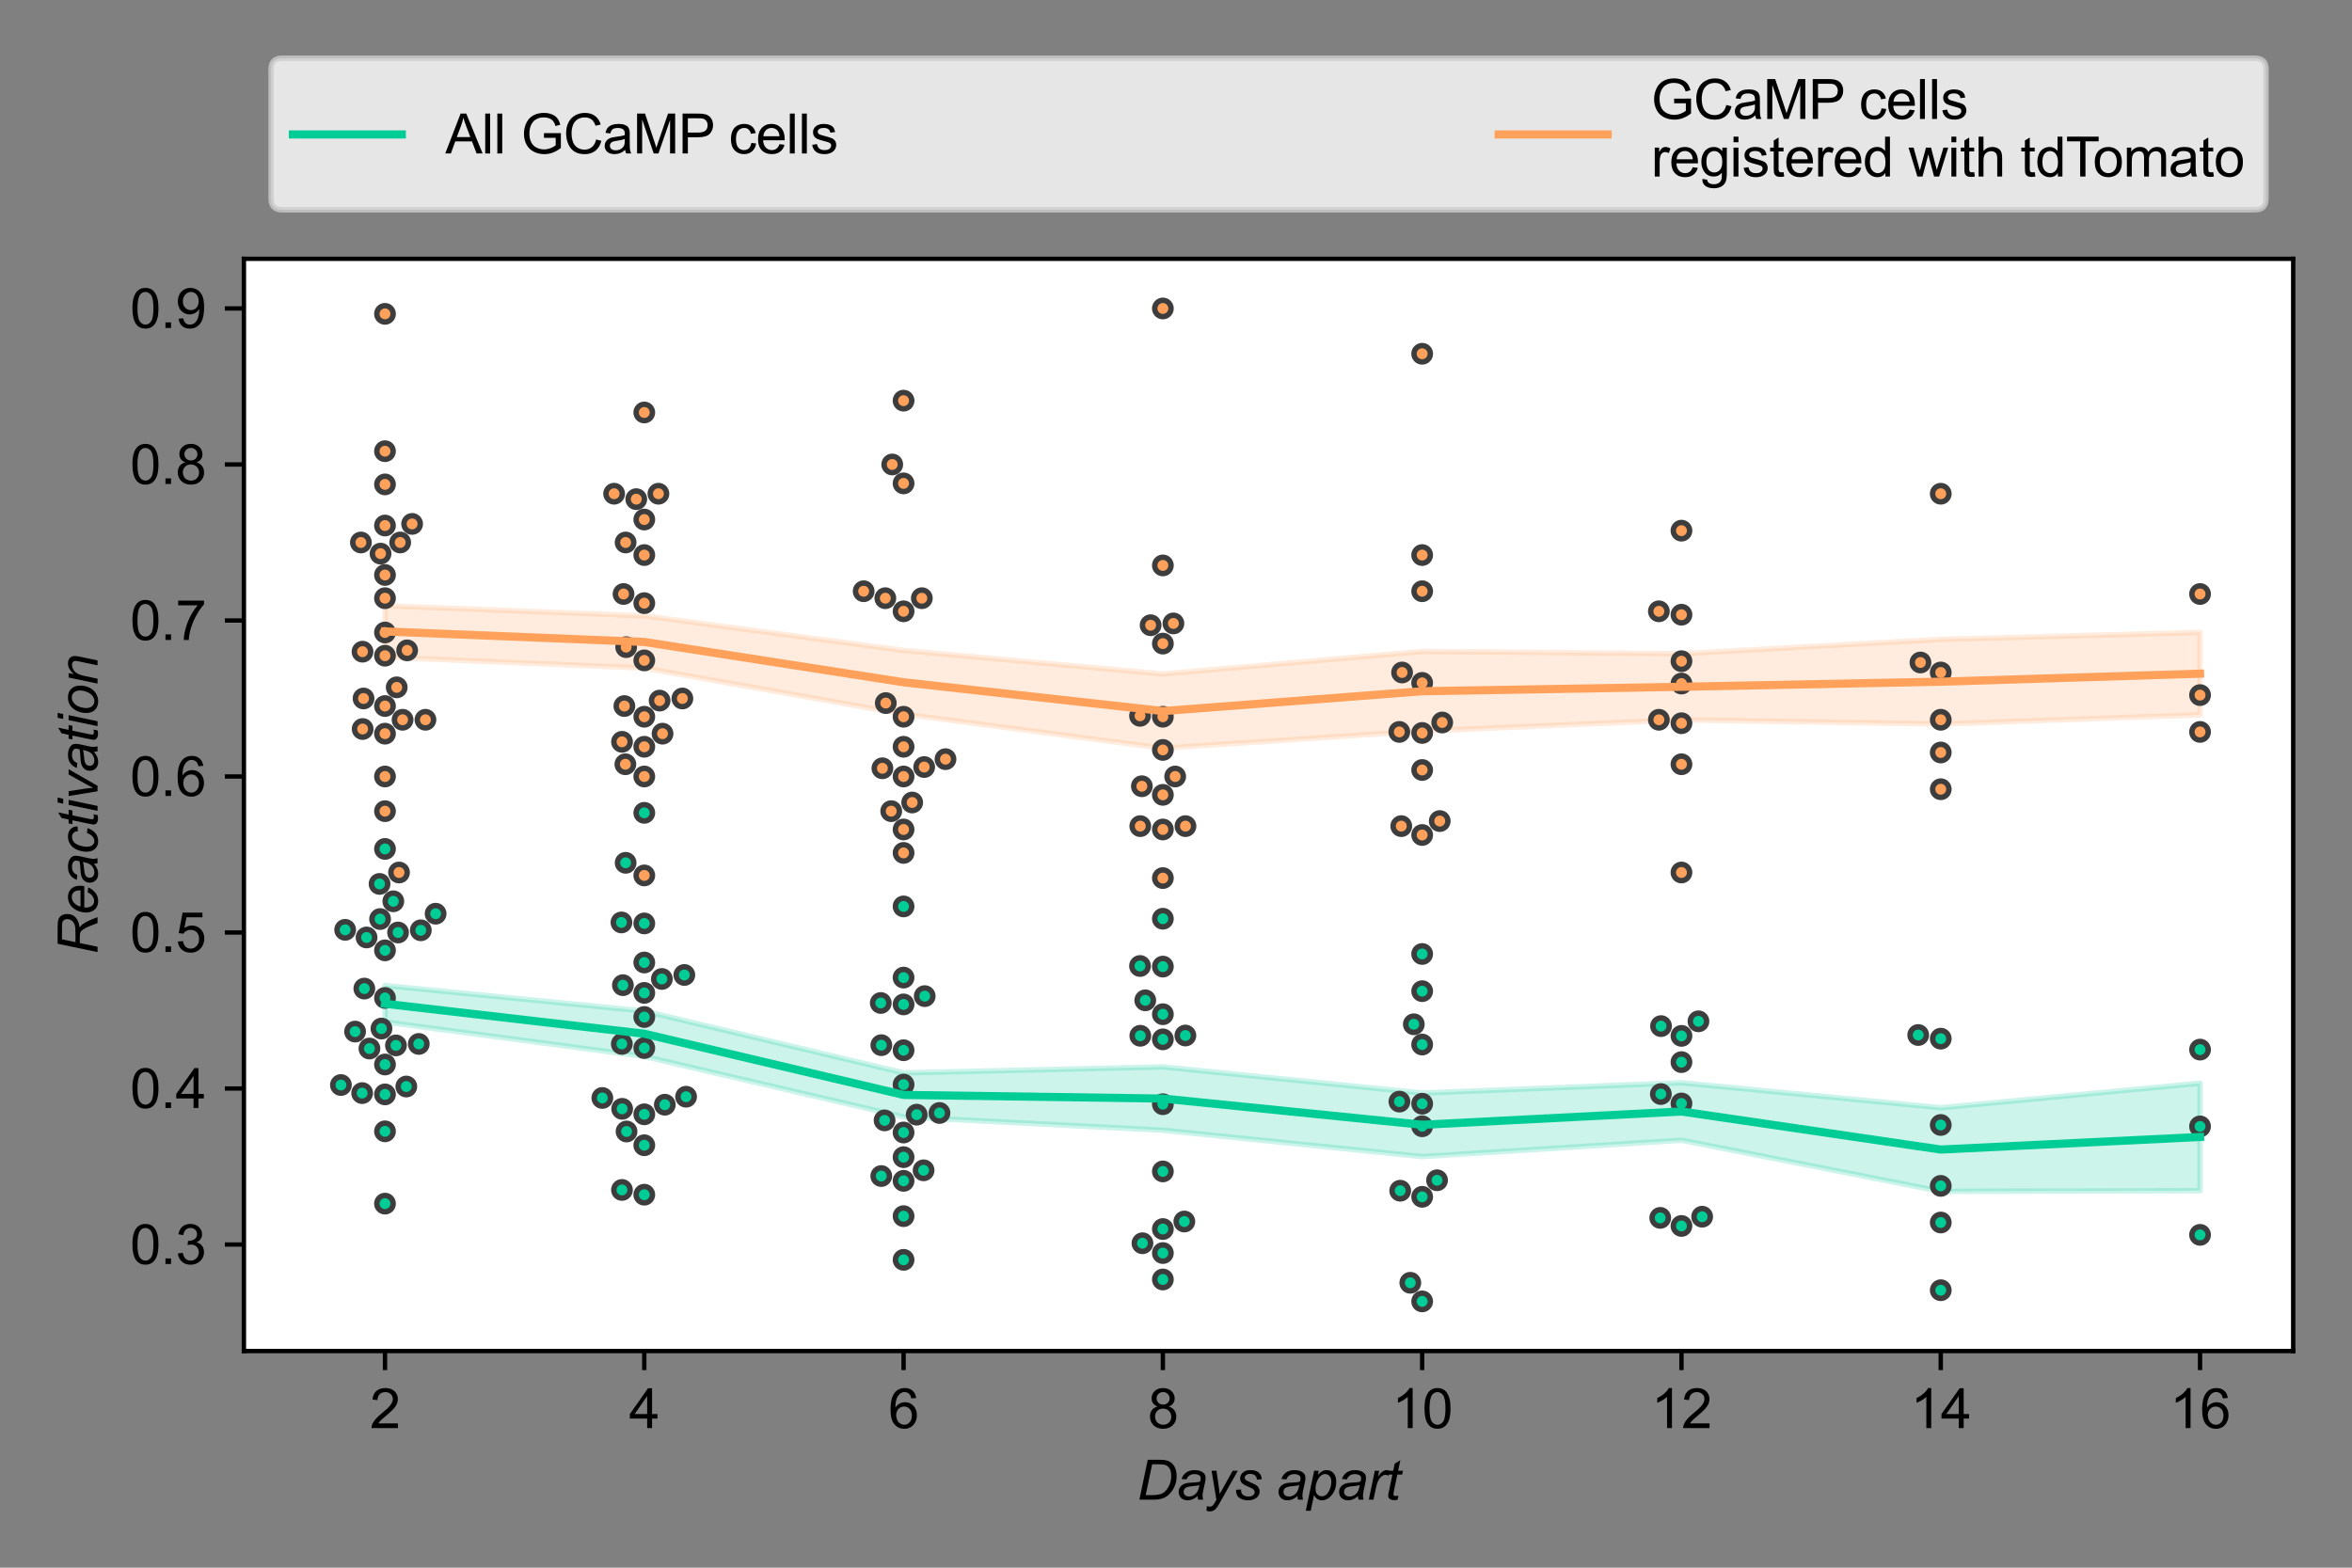 <?xml version="1.0" encoding="utf-8" standalone="no"?>
<!DOCTYPE svg PUBLIC "-//W3C//DTD SVG 1.1//EN"
  "http://www.w3.org/Graphics/SVG/1.1/DTD/svg11.dtd">
<svg xmlns:xlink="http://www.w3.org/1999/xlink" width="432pt" height="288pt" viewBox="0 0 432 288" xmlns="http://www.w3.org/2000/svg" version="1.1">
 <rect x="0" y="0" width="432" height="288" fill="#808080" stroke="none"/>
 <defs>
  <style type="text/css">*{stroke-linejoin: round; stroke-linecap: butt}</style>
 </defs>
 <g id="figure_1">
  <g id="patch_1">
   <path d="M 0 288 
L 432 288 
L 432 0 
L 0 0 
L 0 288 
z
" style="fill: none"/>
  </g>
  <g id="axes_1">
   <g id="patch_2">
    <path d="M 44.8 248.2 
L 421.2 248.2 
L 421.2 47.549 
L 44.8 47.549 
z
" style="fill: #ffffff"/>
   </g>
   <g id="PolyCollection_1">
    <defs>
     <path id="m8390d68be3" d="M 70.712 -106.951 
L 70.712 -100.245 
L 118.338 -93.92 
L 165.963 -82.807 
L 213.589 -80.365 
L 261.214 -75.526 
L 308.84 -78.529 
L 356.465 -69.136 
L 404.091 -69.256 
L 404.091 -89 
L 404.091 -89 
L 356.465 -84.499 
L 308.84 -89.085 
L 261.214 -87.203 
L 213.589 -91.999 
L 165.963 -90.901 
L 118.338 -102.257 
L 70.712 -106.951 
z
" style="stroke: #00cc96; stroke-opacity: 0.2"/>
    </defs>
    <g clip-path="url(#p19cfe49e83)">
     <use xlink:href="#m8390d68be3" x="0" y="288" style="fill: #00cc96; fill-opacity: 0.2; stroke: #00cc96; stroke-opacity: 0.2"/>
    </g>
   </g>
   <g id="PolyCollection_2">
    <defs>
     <path id="m487dc823d8" d="M 70.712 -176.721 
L 70.712 -167.267 
L 118.338 -165.265 
L 165.963 -156.804 
L 213.589 -150.545 
L 261.214 -153.698 
L 308.84 -155.75 
L 356.465 -154.985 
L 404.091 -156.665 
L 404.091 -171.815 
L 404.091 -171.815 
L 356.465 -170.546 
L 308.84 -167.908 
L 261.214 -168.323 
L 213.589 -164.194 
L 165.963 -168.513 
L 118.338 -174.867 
L 70.712 -176.721 
z
" style="stroke: #ffa15a; stroke-opacity: 0.2"/>
    </defs>
    <g clip-path="url(#p19cfe49e83)">
     <use xlink:href="#m487dc823d8" x="0" y="288" style="fill: #ffa15a; fill-opacity: 0.2; stroke: #ffa15a; stroke-opacity: 0.2"/>
    </g>
   </g>
   <g id="matplotlib.axis_1">
    <g id="xtick_1">
     <g id="line2d_1">
      <defs>
       <path id="m0ac5a1bc7d" d="M 0 0 
L 0 3.5 
" style="stroke: #000000; stroke-width: 0.8"/>
      </defs>
      <g>
       <use xlink:href="#m0ac5a1bc7d" x="70.712" y="248.2" style="stroke: #000000; stroke-width: 0.8"/>
      </g>
     </g>
     <g id="text_1">
      <!-- 2 -->
      <g transform="translate(67.932 262.358) scale(0.1 -0.1)">
       <defs>
        <path id="ArialMT-32" d="M 3222 541 
L 3222 0 
L 194 0 
Q 188 203 259 391 
Q 375 700 629 1000 
Q 884 1300 1366 1694 
Q 2113 2306 2375 2664 
Q 2638 3022 2638 3341 
Q 2638 3675 2398 3904 
Q 2159 4134 1775 4134 
Q 1369 4134 1125 3890 
Q 881 3647 878 3216 
L 300 3275 
Q 359 3922 746 4261 
Q 1134 4600 1788 4600 
Q 2447 4600 2831 4234 
Q 3216 3869 3216 3328 
Q 3216 3053 3103 2787 
Q 2991 2522 2730 2228 
Q 2469 1934 1863 1422 
Q 1356 997 1212 845 
Q 1069 694 975 541 
L 3222 541 
z
" transform="scale(0.016)"/>
       </defs>
       <use xlink:href="#ArialMT-32"/>
      </g>
     </g>
    </g>
    <g id="xtick_2">
     <g id="line2d_2">
      <g>
       <use xlink:href="#m0ac5a1bc7d" x="118.338" y="248.2" style="stroke: #000000; stroke-width: 0.8"/>
      </g>
     </g>
     <g id="text_2">
      <!-- 4 -->
      <g transform="translate(115.557 262.358) scale(0.1 -0.1)">
       <defs>
        <path id="ArialMT-34" d="M 2069 0 
L 2069 1097 
L 81 1097 
L 81 1613 
L 2172 4581 
L 2631 4581 
L 2631 1613 
L 3250 1613 
L 3250 1097 
L 2631 1097 
L 2631 0 
L 2069 0 
z
M 2069 1613 
L 2069 3678 
L 634 1613 
L 2069 1613 
z
" transform="scale(0.016)"/>
       </defs>
       <use xlink:href="#ArialMT-34"/>
      </g>
     </g>
    </g>
    <g id="xtick_3">
     <g id="line2d_3">
      <g>
       <use xlink:href="#m0ac5a1bc7d" x="165.963" y="248.2" style="stroke: #000000; stroke-width: 0.8"/>
      </g>
     </g>
     <g id="text_3">
      <!-- 6 -->
      <g transform="translate(163.183 262.358) scale(0.1 -0.1)">
       <defs>
        <path id="ArialMT-36" d="M 3184 3459 
L 2625 3416 
Q 2550 3747 2413 3897 
Q 2184 4138 1850 4138 
Q 1581 4138 1378 3988 
Q 1113 3794 959 3422 
Q 806 3050 800 2363 
Q 1003 2672 1297 2822 
Q 1591 2972 1913 2972 
Q 2475 2972 2870 2558 
Q 3266 2144 3266 1488 
Q 3266 1056 3080 686 
Q 2894 316 2569 119 
Q 2244 -78 1831 -78 
Q 1128 -78 684 439 
Q 241 956 241 2144 
Q 241 3472 731 4075 
Q 1159 4600 1884 4600 
Q 2425 4600 2770 4297 
Q 3116 3994 3184 3459 
z
M 888 1484 
Q 888 1194 1011 928 
Q 1134 663 1356 523 
Q 1578 384 1822 384 
Q 2178 384 2434 671 
Q 2691 959 2691 1453 
Q 2691 1928 2437 2201 
Q 2184 2475 1800 2475 
Q 1419 2475 1153 2201 
Q 888 1928 888 1484 
z
" transform="scale(0.016)"/>
       </defs>
       <use xlink:href="#ArialMT-36"/>
      </g>
     </g>
    </g>
    <g id="xtick_4">
     <g id="line2d_4">
      <g>
       <use xlink:href="#m0ac5a1bc7d" x="213.589" y="248.2" style="stroke: #000000; stroke-width: 0.8"/>
      </g>
     </g>
     <g id="text_4">
      <!-- 8 -->
      <g transform="translate(210.808 262.358) scale(0.1 -0.1)">
       <defs>
        <path id="ArialMT-38" d="M 1131 2484 
Q 781 2613 612 2850 
Q 444 3088 444 3419 
Q 444 3919 803 4259 
Q 1163 4600 1759 4600 
Q 2359 4600 2725 4251 
Q 3091 3903 3091 3403 
Q 3091 3084 2923 2848 
Q 2756 2613 2416 2484 
Q 2838 2347 3058 2040 
Q 3278 1734 3278 1309 
Q 3278 722 2862 322 
Q 2447 -78 1769 -78 
Q 1091 -78 675 323 
Q 259 725 259 1325 
Q 259 1772 486 2073 
Q 713 2375 1131 2484 
z
M 1019 3438 
Q 1019 3113 1228 2906 
Q 1438 2700 1772 2700 
Q 2097 2700 2305 2904 
Q 2513 3109 2513 3406 
Q 2513 3716 2298 3927 
Q 2084 4138 1766 4138 
Q 1444 4138 1231 3931 
Q 1019 3725 1019 3438 
z
M 838 1322 
Q 838 1081 952 856 
Q 1066 631 1291 507 
Q 1516 384 1775 384 
Q 2178 384 2440 643 
Q 2703 903 2703 1303 
Q 2703 1709 2433 1975 
Q 2163 2241 1756 2241 
Q 1359 2241 1098 1978 
Q 838 1716 838 1322 
z
" transform="scale(0.016)"/>
       </defs>
       <use xlink:href="#ArialMT-38"/>
      </g>
     </g>
    </g>
    <g id="xtick_5">
     <g id="line2d_5">
      <g>
       <use xlink:href="#m0ac5a1bc7d" x="261.214" y="248.2" style="stroke: #000000; stroke-width: 0.8"/>
      </g>
     </g>
     <g id="text_5">
      <!-- 10 -->
      <g transform="translate(255.653 262.358) scale(0.1 -0.1)">
       <defs>
        <path id="ArialMT-31" d="M 2384 0 
L 1822 0 
L 1822 3584 
Q 1619 3391 1289 3197 
Q 959 3003 697 2906 
L 697 3450 
Q 1169 3672 1522 3987 
Q 1875 4303 2022 4600 
L 2384 4600 
L 2384 0 
z
" transform="scale(0.016)"/>
        <path id="ArialMT-30" d="M 266 2259 
Q 266 3072 433 3567 
Q 600 4063 929 4331 
Q 1259 4600 1759 4600 
Q 2128 4600 2406 4451 
Q 2684 4303 2865 4023 
Q 3047 3744 3150 3342 
Q 3253 2941 3253 2259 
Q 3253 1453 3087 958 
Q 2922 463 2592 192 
Q 2263 -78 1759 -78 
Q 1097 -78 719 397 
Q 266 969 266 2259 
z
M 844 2259 
Q 844 1131 1108 757 
Q 1372 384 1759 384 
Q 2147 384 2411 759 
Q 2675 1134 2675 2259 
Q 2675 3391 2411 3762 
Q 2147 4134 1753 4134 
Q 1366 4134 1134 3806 
Q 844 3388 844 2259 
z
" transform="scale(0.016)"/>
       </defs>
       <use xlink:href="#ArialMT-31"/>
       <use xlink:href="#ArialMT-30" x="55.615"/>
      </g>
     </g>
    </g>
    <g id="xtick_6">
     <g id="line2d_6">
      <g>
       <use xlink:href="#m0ac5a1bc7d" x="308.84" y="248.2" style="stroke: #000000; stroke-width: 0.8"/>
      </g>
     </g>
     <g id="text_6">
      <!-- 12 -->
      <g transform="translate(303.279 262.358) scale(0.1 -0.1)">
       <use xlink:href="#ArialMT-31"/>
       <use xlink:href="#ArialMT-32" x="55.615"/>
      </g>
     </g>
    </g>
    <g id="xtick_7">
     <g id="line2d_7">
      <g>
       <use xlink:href="#m0ac5a1bc7d" x="356.465" y="248.2" style="stroke: #000000; stroke-width: 0.8"/>
      </g>
     </g>
     <g id="text_7">
      <!-- 14 -->
      <g transform="translate(350.904 262.358) scale(0.1 -0.1)">
       <use xlink:href="#ArialMT-31"/>
       <use xlink:href="#ArialMT-34" x="55.615"/>
      </g>
     </g>
    </g>
    <g id="xtick_8">
     <g id="line2d_8">
      <g>
       <use xlink:href="#m0ac5a1bc7d" x="404.091" y="248.2" style="stroke: #000000; stroke-width: 0.8"/>
      </g>
     </g>
     <g id="text_8">
      <!-- 16 -->
      <g transform="translate(398.53 262.358) scale(0.1 -0.1)">
       <use xlink:href="#ArialMT-31"/>
       <use xlink:href="#ArialMT-36" x="55.615"/>
      </g>
     </g>
    </g>
    <g id="text_9">
     <!-- Days apart -->
     <g transform="translate(208.824 275.503) scale(0.1 -0.1)">
      <defs>
       <path id="Arial-ItalicMT-44" d="M 284 0 
L 1241 4581 
L 2622 4581 
Q 3119 4581 3381 4509 
Q 3756 4413 4022 4164 
Q 4288 3916 4422 3544 
Q 4556 3172 4556 2709 
Q 4556 2156 4389 1701 
Q 4222 1247 3951 901 
Q 3681 556 3386 361 
Q 3091 166 2688 72 
Q 2381 0 1934 0 
L 284 0 
z
M 1006 519 
L 1731 519 
Q 2222 519 2603 609 
Q 2841 666 3009 775 
Q 3231 916 3413 1147 
Q 3650 1453 3792 1845 
Q 3934 2238 3934 2738 
Q 3934 3294 3740 3592 
Q 3547 3891 3247 3988 
Q 3025 4059 2556 4059 
L 1747 4059 
L 1006 519 
z
" transform="scale(0.016)"/>
       <path id="Arial-ItalicMT-61" d="M 2450 413 
Q 2156 159 1884 42 
Q 1613 -75 1303 -75 
Q 844 -75 562 195 
Q 281 466 281 888 
Q 281 1166 407 1380 
Q 534 1594 743 1723 
Q 953 1853 1256 1909 
Q 1447 1947 1980 1969 
Q 2513 1991 2744 2081 
Q 2809 2313 2809 2466 
Q 2809 2663 2666 2775 
Q 2469 2931 2091 2931 
Q 1734 2931 1507 2773 
Q 1281 2616 1178 2325 
L 606 2375 
Q 781 2869 1161 3131 
Q 1541 3394 2119 3394 
Q 2734 3394 3094 3100 
Q 3369 2881 3369 2531 
Q 3369 2266 3291 1916 
L 3106 1091 
Q 3019 697 3019 450 
Q 3019 294 3088 0 
L 2516 0 
Q 2469 163 2450 413 
z
M 2659 1681 
Q 2541 1634 2405 1609 
Q 2269 1584 1950 1556 
Q 1456 1513 1253 1445 
Q 1050 1378 947 1231 
Q 844 1084 844 906 
Q 844 669 1008 516 
Q 1172 363 1475 363 
Q 1756 363 2015 511 
Q 2275 659 2425 925 
Q 2575 1191 2659 1681 
z
" transform="scale(0.016)"/>
       <path id="Arial-ItalicMT-79" d="M 0 -1281 
L 34 -750 
Q 209 -800 375 -800 
Q 547 -800 653 -722 
Q 791 -619 953 -334 
L 1134 -9 
L 581 3319 
L 1138 3319 
L 1388 1641 
Q 1463 1144 1516 647 
L 3000 3319 
L 3591 3319 
L 1475 -441 
Q 1169 -991 931 -1169 
Q 694 -1347 384 -1347 
Q 188 -1347 0 -1281 
z
" transform="scale(0.016)"/>
       <path id="Arial-ItalicMT-73" d="M 266 1134 
L 831 1169 
Q 831 925 906 753 
Q 981 581 1182 472 
Q 1384 363 1653 363 
Q 2028 363 2215 513 
Q 2403 663 2403 866 
Q 2403 1013 2291 1144 
Q 2175 1275 1726 1467 
Q 1278 1659 1153 1738 
Q 944 1866 837 2039 
Q 731 2213 731 2438 
Q 731 2831 1043 3112 
Q 1356 3394 1919 3394 
Q 2544 3394 2870 3105 
Q 3197 2816 3209 2344 
L 2656 2306 
Q 2644 2606 2444 2781 
Q 2244 2956 1878 2956 
Q 1584 2956 1421 2822 
Q 1259 2688 1259 2531 
Q 1259 2375 1400 2256 
Q 1494 2175 1884 2006 
Q 2534 1725 2703 1563 
Q 2972 1303 2972 931 
Q 2972 684 2820 446 
Q 2669 209 2358 67 
Q 2047 -75 1625 -75 
Q 1050 -75 647 209 
Q 244 494 266 1134 
z
" transform="scale(0.016)"/>
       <path id="Arial-ItalicMT-20" transform="scale(0.016)"/>
       <path id="Arial-ItalicMT-70" d="M -66 -1272 
L 894 3319 
L 1416 3319 
L 1319 2856 
Q 1609 3159 1839 3276 
Q 2069 3394 2325 3394 
Q 2800 3394 3112 3048 
Q 3425 2703 3425 2059 
Q 3425 1541 3253 1114 
Q 3081 688 2831 428 
Q 2581 169 2325 47 
Q 2069 -75 1800 -75 
Q 1203 -75 875 531 
L 500 -1272 
L -66 -1272 
z
M 1053 1356 
Q 1053 984 1106 841 
Q 1184 638 1362 513 
Q 1541 388 1775 388 
Q 2263 388 2563 936 
Q 2863 1484 2863 2056 
Q 2863 2478 2661 2708 
Q 2459 2938 2159 2938 
Q 1944 2938 1759 2823 
Q 1575 2709 1417 2482 
Q 1259 2256 1156 1928 
Q 1053 1600 1053 1356 
z
" transform="scale(0.016)"/>
       <path id="Arial-ItalicMT-72" d="M 213 0 
L 906 3319 
L 1406 3319 
L 1266 2641 
Q 1522 3025 1767 3209 
Q 2013 3394 2269 3394 
Q 2438 3394 2684 3272 
L 2453 2747 
Q 2306 2853 2131 2853 
Q 1834 2853 1521 2522 
Q 1209 2191 1031 1331 
L 750 0 
L 213 0 
z
" transform="scale(0.016)"/>
       <path id="Arial-ItalicMT-74" d="M 1534 459 
L 1441 -3 
Q 1238 -56 1047 -56 
Q 709 -56 509 109 
Q 359 234 359 450 
Q 359 559 441 953 
L 844 2881 
L 397 2881 
L 488 3319 
L 934 3319 
L 1106 4134 
L 1753 4525 
L 1500 3319 
L 2056 3319 
L 1963 2881 
L 1409 2881 
L 1025 1047 
Q 953 697 953 628 
Q 953 528 1011 475 
Q 1069 422 1200 422 
Q 1388 422 1534 459 
z
" transform="scale(0.016)"/>
      </defs>
      <use xlink:href="#Arial-ItalicMT-44"/>
      <use xlink:href="#Arial-ItalicMT-61" x="72.217"/>
      <use xlink:href="#Arial-ItalicMT-79" x="127.832"/>
      <use xlink:href="#Arial-ItalicMT-73" x="177.832"/>
      <use xlink:href="#Arial-ItalicMT-20" x="227.832"/>
      <use xlink:href="#Arial-ItalicMT-61" x="255.615"/>
      <use xlink:href="#Arial-ItalicMT-70" x="311.23"/>
      <use xlink:href="#Arial-ItalicMT-61" x="366.846"/>
      <use xlink:href="#Arial-ItalicMT-72" x="422.461"/>
      <use xlink:href="#Arial-ItalicMT-74" x="455.762"/>
     </g>
    </g>
   </g>
   <g id="matplotlib.axis_2">
    <g id="ytick_1">
     <g id="line2d_9">
      <defs>
       <path id="md7e8a7130a" d="M 0 0 
L -3.5 0 
" style="stroke: #000000; stroke-width: 0.8"/>
      </defs>
      <g>
       <use xlink:href="#md7e8a7130a" x="44.8" y="228.629" style="stroke: #000000; stroke-width: 0.8"/>
      </g>
     </g>
     <g id="text_10">
      <!-- 0.3 -->
      <g transform="translate(23.9 232.208) scale(0.1 -0.1)">
       <defs>
        <path id="ArialMT-2e" d="M 581 0 
L 581 641 
L 1222 641 
L 1222 0 
L 581 0 
z
" transform="scale(0.016)"/>
        <path id="ArialMT-33" d="M 269 1209 
L 831 1284 
Q 928 806 1161 595 
Q 1394 384 1728 384 
Q 2125 384 2398 659 
Q 2672 934 2672 1341 
Q 2672 1728 2419 1979 
Q 2166 2231 1775 2231 
Q 1616 2231 1378 2169 
L 1441 2663 
Q 1497 2656 1531 2656 
Q 1891 2656 2178 2843 
Q 2466 3031 2466 3422 
Q 2466 3731 2256 3934 
Q 2047 4138 1716 4138 
Q 1388 4138 1169 3931 
Q 950 3725 888 3313 
L 325 3413 
Q 428 3978 793 4289 
Q 1159 4600 1703 4600 
Q 2078 4600 2393 4439 
Q 2709 4278 2876 4000 
Q 3044 3722 3044 3409 
Q 3044 3113 2884 2869 
Q 2725 2625 2413 2481 
Q 2819 2388 3044 2092 
Q 3269 1797 3269 1353 
Q 3269 753 2831 336 
Q 2394 -81 1725 -81 
Q 1122 -81 723 278 
Q 325 638 269 1209 
z
" transform="scale(0.016)"/>
       </defs>
       <use xlink:href="#ArialMT-30"/>
       <use xlink:href="#ArialMT-2e" x="55.615"/>
       <use xlink:href="#ArialMT-33" x="83.398"/>
      </g>
     </g>
    </g>
    <g id="ytick_2">
     <g id="line2d_10">
      <g>
       <use xlink:href="#md7e8a7130a" x="44.8" y="199.969" style="stroke: #000000; stroke-width: 0.8"/>
      </g>
     </g>
     <g id="text_11">
      <!-- 0.4 -->
      <g transform="translate(23.9 203.548) scale(0.1 -0.1)">
       <use xlink:href="#ArialMT-30"/>
       <use xlink:href="#ArialMT-2e" x="55.615"/>
       <use xlink:href="#ArialMT-34" x="83.398"/>
      </g>
     </g>
    </g>
    <g id="ytick_3">
     <g id="line2d_11">
      <g>
       <use xlink:href="#md7e8a7130a" x="44.8" y="171.309" style="stroke: #000000; stroke-width: 0.8"/>
      </g>
     </g>
     <g id="text_12">
      <!-- 0.5 -->
      <g transform="translate(23.9 174.888) scale(0.1 -0.1)">
       <defs>
        <path id="ArialMT-35" d="M 266 1200 
L 856 1250 
Q 922 819 1161 601 
Q 1400 384 1738 384 
Q 2144 384 2425 690 
Q 2706 997 2706 1503 
Q 2706 1984 2436 2262 
Q 2166 2541 1728 2541 
Q 1456 2541 1237 2417 
Q 1019 2294 894 2097 
L 366 2166 
L 809 4519 
L 3088 4519 
L 3088 3981 
L 1259 3981 
L 1013 2750 
Q 1425 3038 1878 3038 
Q 2478 3038 2890 2622 
Q 3303 2206 3303 1553 
Q 3303 931 2941 478 
Q 2500 -78 1738 -78 
Q 1113 -78 717 272 
Q 322 622 266 1200 
z
" transform="scale(0.016)"/>
       </defs>
       <use xlink:href="#ArialMT-30"/>
       <use xlink:href="#ArialMT-2e" x="55.615"/>
       <use xlink:href="#ArialMT-35" x="83.398"/>
      </g>
     </g>
    </g>
    <g id="ytick_4">
     <g id="line2d_12">
      <g>
       <use xlink:href="#md7e8a7130a" x="44.8" y="142.649" style="stroke: #000000; stroke-width: 0.8"/>
      </g>
     </g>
     <g id="text_13">
      <!-- 0.6 -->
      <g transform="translate(23.9 146.228) scale(0.1 -0.1)">
       <use xlink:href="#ArialMT-30"/>
       <use xlink:href="#ArialMT-2e" x="55.615"/>
       <use xlink:href="#ArialMT-36" x="83.398"/>
      </g>
     </g>
    </g>
    <g id="ytick_5">
     <g id="line2d_13">
      <g>
       <use xlink:href="#md7e8a7130a" x="44.8" y="113.989" style="stroke: #000000; stroke-width: 0.8"/>
      </g>
     </g>
     <g id="text_14">
      <!-- 0.7 -->
      <g transform="translate(23.9 117.568) scale(0.1 -0.1)">
       <defs>
        <path id="ArialMT-37" d="M 303 3981 
L 303 4522 
L 3269 4522 
L 3269 4084 
Q 2831 3619 2401 2847 
Q 1972 2075 1738 1259 
Q 1569 684 1522 0 
L 944 0 
Q 953 541 1156 1306 
Q 1359 2072 1739 2783 
Q 2119 3494 2547 3981 
L 303 3981 
z
" transform="scale(0.016)"/>
       </defs>
       <use xlink:href="#ArialMT-30"/>
       <use xlink:href="#ArialMT-2e" x="55.615"/>
       <use xlink:href="#ArialMT-37" x="83.398"/>
      </g>
     </g>
    </g>
    <g id="ytick_6">
     <g id="line2d_14">
      <g>
       <use xlink:href="#md7e8a7130a" x="44.8" y="85.329" style="stroke: #000000; stroke-width: 0.8"/>
      </g>
     </g>
     <g id="text_15">
      <!-- 0.8 -->
      <g transform="translate(23.9 88.908) scale(0.1 -0.1)">
       <use xlink:href="#ArialMT-30"/>
       <use xlink:href="#ArialMT-2e" x="55.615"/>
       <use xlink:href="#ArialMT-38" x="83.398"/>
      </g>
     </g>
    </g>
    <g id="ytick_7">
     <g id="line2d_15">
      <g>
       <use xlink:href="#md7e8a7130a" x="44.8" y="56.669" style="stroke: #000000; stroke-width: 0.8"/>
      </g>
     </g>
     <g id="text_16">
      <!-- 0.9 -->
      <g transform="translate(23.9 60.248) scale(0.1 -0.1)">
       <defs>
        <path id="ArialMT-39" d="M 350 1059 
L 891 1109 
Q 959 728 1153 556 
Q 1347 384 1650 384 
Q 1909 384 2104 503 
Q 2300 622 2425 820 
Q 2550 1019 2634 1356 
Q 2719 1694 2719 2044 
Q 2719 2081 2716 2156 
Q 2547 1888 2255 1720 
Q 1963 1553 1622 1553 
Q 1053 1553 659 1965 
Q 266 2378 266 3053 
Q 266 3750 677 4175 
Q 1088 4600 1706 4600 
Q 2153 4600 2523 4359 
Q 2894 4119 3086 3673 
Q 3278 3228 3278 2384 
Q 3278 1506 3087 986 
Q 2897 466 2520 194 
Q 2144 -78 1638 -78 
Q 1100 -78 759 220 
Q 419 519 350 1059 
z
M 2653 3081 
Q 2653 3566 2395 3850 
Q 2138 4134 1775 4134 
Q 1400 4134 1122 3828 
Q 844 3522 844 3034 
Q 844 2597 1108 2323 
Q 1372 2050 1759 2050 
Q 2150 2050 2401 2323 
Q 2653 2597 2653 3081 
z
" transform="scale(0.016)"/>
       </defs>
       <use xlink:href="#ArialMT-30"/>
       <use xlink:href="#ArialMT-2e" x="55.615"/>
       <use xlink:href="#ArialMT-39" x="83.398"/>
      </g>
     </g>
    </g>
    <g id="text_17">
     <!-- Reactivation -->
     <g transform="translate(17.913 175.388) rotate(-90) scale(0.1 -0.1)">
      <defs>
       <path id="Arial-ItalicMT-52" d="M 300 0 
L 1259 4581 
L 3181 4581 
Q 3750 4581 4044 4486 
Q 4338 4391 4505 4128 
Q 4672 3866 4672 3466 
Q 4672 2906 4306 2537 
Q 3941 2169 3125 2059 
Q 3375 1875 3503 1697 
Q 3791 1294 3966 863 
L 4316 0 
L 3631 0 
L 3303 853 
Q 3125 1316 2897 1653 
Q 2741 1888 2578 1961 
Q 2416 2034 2050 2034 
L 1338 2034 
L 913 0 
L 300 0 
z
M 1441 2531 
L 2288 2531 
Q 2875 2531 3053 2547 
Q 3400 2581 3622 2703 
Q 3844 2825 3966 3031 
Q 4088 3238 4088 3475 
Q 4088 3675 3997 3823 
Q 3906 3972 3759 4025 
Q 3613 4078 3259 4078 
L 1766 4078 
L 1441 2531 
z
" transform="scale(0.016)"/>
       <path id="Arial-ItalicMT-65" d="M 2650 1128 
L 3200 1072 
Q 3081 663 2654 294 
Q 2228 -75 1638 -75 
Q 1269 -75 961 95 
Q 653 266 492 591 
Q 331 916 331 1331 
Q 331 1875 582 2386 
Q 834 2897 1234 3145 
Q 1634 3394 2100 3394 
Q 2694 3394 3048 3025 
Q 3403 2656 3403 2019 
Q 3403 1775 3359 1519 
L 916 1519 
Q 903 1422 903 1344 
Q 903 878 1117 633 
Q 1331 388 1641 388 
Q 1931 388 2212 578 
Q 2494 769 2650 1128 
z
M 1006 1950 
L 2869 1950 
Q 2872 2038 2872 2075 
Q 2872 2500 2659 2726 
Q 2447 2953 2113 2953 
Q 1750 2953 1451 2703 
Q 1153 2453 1006 1950 
z
" transform="scale(0.016)"/>
       <path id="Arial-ItalicMT-63" d="M 2503 1209 
L 3069 1150 
Q 2856 528 2464 226 
Q 2072 -75 1572 -75 
Q 1031 -75 695 275 
Q 359 625 359 1253 
Q 359 1797 575 2322 
Q 791 2847 1192 3120 
Q 1594 3394 2109 3394 
Q 2644 3394 2956 3092 
Q 3269 2791 3269 2294 
L 2713 2256 
Q 2709 2572 2529 2750 
Q 2350 2928 2056 2928 
Q 1716 2928 1466 2712 
Q 1216 2497 1073 2058 
Q 931 1619 931 1213 
Q 931 788 1118 575 
Q 1306 363 1581 363 
Q 1856 363 2107 572 
Q 2359 781 2503 1209 
z
" transform="scale(0.016)"/>
       <path id="Arial-ItalicMT-69" d="M 1016 3941 
L 1150 4581 
L 1713 4581 
L 1578 3941 
L 1016 3941 
z
M 191 0 
L 884 3319 
L 1450 3319 
L 756 0 
L 191 0 
z
" transform="scale(0.016)"/>
       <path id="Arial-ItalicMT-76" d="M 1050 0 
L 506 3319 
L 1056 3319 
L 1341 1491 
Q 1388 1191 1456 513 
Q 1619 866 1872 1322 
L 2981 3319 
L 3578 3319 
L 1678 0 
L 1050 0 
z
" transform="scale(0.016)"/>
       <path id="Arial-ItalicMT-6f" d="M 313 1259 
Q 313 2231 884 2869 
Q 1356 3394 2122 3394 
Q 2722 3394 3089 3019 
Q 3456 2644 3456 2006 
Q 3456 1434 3225 942 
Q 2994 450 2567 187 
Q 2141 -75 1669 -75 
Q 1281 -75 964 90 
Q 647 256 480 559 
Q 313 863 313 1259 
z
M 878 1316 
Q 878 847 1103 605 
Q 1328 363 1675 363 
Q 1856 363 2034 436 
Q 2213 509 2366 659 
Q 2519 809 2626 1001 
Q 2734 1194 2800 1416 
Q 2897 1725 2897 2009 
Q 2897 2459 2670 2707 
Q 2444 2956 2100 2956 
Q 1834 2956 1615 2829 
Q 1397 2703 1220 2459 
Q 1044 2216 961 1892 
Q 878 1569 878 1316 
z
" transform="scale(0.016)"/>
       <path id="Arial-ItalicMT-6e" d="M 213 0 
L 906 3319 
L 1419 3319 
L 1297 2741 
Q 1631 3081 1922 3237 
Q 2213 3394 2516 3394 
Q 2919 3394 3148 3175 
Q 3378 2956 3378 2591 
Q 3378 2406 3297 2009 
L 2875 0 
L 2309 0 
L 2750 2103 
Q 2816 2409 2816 2556 
Q 2816 2722 2702 2825 
Q 2588 2928 2372 2928 
Q 1938 2928 1598 2615 
Q 1259 2303 1100 1544 
L 778 0 
L 213 0 
z
" transform="scale(0.016)"/>
      </defs>
      <use xlink:href="#Arial-ItalicMT-52"/>
      <use xlink:href="#Arial-ItalicMT-65" x="72.217"/>
      <use xlink:href="#Arial-ItalicMT-61" x="127.832"/>
      <use xlink:href="#Arial-ItalicMT-63" x="183.447"/>
      <use xlink:href="#Arial-ItalicMT-74" x="233.447"/>
      <use xlink:href="#Arial-ItalicMT-69" x="261.23"/>
      <use xlink:href="#Arial-ItalicMT-76" x="283.447"/>
      <use xlink:href="#Arial-ItalicMT-61" x="333.447"/>
      <use xlink:href="#Arial-ItalicMT-74" x="389.062"/>
      <use xlink:href="#Arial-ItalicMT-69" x="416.846"/>
      <use xlink:href="#Arial-ItalicMT-6f" x="439.062"/>
      <use xlink:href="#Arial-ItalicMT-6e" x="494.678"/>
     </g>
    </g>
   </g>
   <g id="line2d_16"/>
   <g id="line2d_17"/>
   <g id="patch_3">
    <path d="M 44.8 248.2 
L 44.8 47.549 
" style="fill: none; stroke: #000000; stroke-width: 0.8; stroke-linejoin: miter; stroke-linecap: square"/>
   </g>
   <g id="patch_4">
    <path d="M 421.2 248.2 
L 421.2 47.549 
" style="fill: none; stroke: #000000; stroke-width: 0.8; stroke-linejoin: miter; stroke-linecap: square"/>
   </g>
   <g id="patch_5">
    <path d="M 44.8 248.2 
L 421.2 248.2 
" style="fill: none; stroke: #000000; stroke-width: 0.8; stroke-linejoin: miter; stroke-linecap: square"/>
   </g>
   <g id="patch_6">
    <path d="M 44.8 47.549 
L 421.2 47.549 
" style="fill: none; stroke: #000000; stroke-width: 0.8; stroke-linejoin: miter; stroke-linecap: square"/>
   </g>
   <g id="PathCollection_1">
    <defs>
     <path id="C0_0_b245e413db" d="M 0 1.5 
C 0.398 1.5 0.779 1.342 1.061 1.061 
C 1.342 0.779 1.5 0.398 1.5 -0 
C 1.5 -0.398 1.342 -0.779 1.061 -1.061 
C 0.779 -1.342 0.398 -1.5 0 -1.5 
C -0.398 -1.5 -0.779 -1.342 -1.061 -1.061 
C -1.342 -0.779 -1.5 -0.398 -1.5 0 
C -1.5 0.398 -1.342 0.779 -1.061 1.061 
C -0.779 1.342 -0.398 1.5 0 1.5 
z
"/>
    </defs>
    <g clip-path="url(#p19cfe49e83)">
     <use xlink:href="#C0_0_b245e413db" x="70.712" y="195.56" style="fill: #00cc96; stroke: #3d3d3d"/>
    </g>
    <g clip-path="url(#p19cfe49e83)">
     <use xlink:href="#C0_0_b245e413db" x="80.013" y="167.856" style="fill: #00cc96; stroke: #3d3d3d"/>
    </g>
    <g clip-path="url(#p19cfe49e83)">
     <use xlink:href="#C0_0_b245e413db" x="72.727" y="192.05" style="fill: #00cc96; stroke: #3d3d3d"/>
    </g>
    <g clip-path="url(#p19cfe49e83)">
     <use xlink:href="#C0_0_b245e413db" x="67.857" y="192.627" style="fill: #00cc96; stroke: #3d3d3d"/>
    </g>
    <g clip-path="url(#p19cfe49e83)">
     <use xlink:href="#C0_0_b245e413db" x="69.811" y="168.839" style="fill: #00cc96; stroke: #3d3d3d"/>
    </g>
    <g clip-path="url(#p19cfe49e83)">
     <use xlink:href="#C0_0_b245e413db" x="74.628" y="199.604" style="fill: #00cc96; stroke: #3d3d3d"/>
    </g>
    <g clip-path="url(#p19cfe49e83)">
     <use xlink:href="#C0_0_b245e413db" x="65.22" y="189.514" style="fill: #00cc96; stroke: #3d3d3d"/>
    </g>
    <g clip-path="url(#p19cfe49e83)">
     <use xlink:href="#C0_0_b245e413db" x="77.292" y="170.903" style="fill: #00cc96; stroke: #3d3d3d"/>
    </g>
    <g clip-path="url(#p19cfe49e83)">
     <use xlink:href="#C0_0_b245e413db" x="67.328" y="172.222" style="fill: #00cc96; stroke: #3d3d3d"/>
    </g>
    <g clip-path="url(#p19cfe49e83)">
     <use xlink:href="#C0_0_b245e413db" x="66.52" y="200.812" style="fill: #00cc96; stroke: #3d3d3d"/>
    </g>
    <g clip-path="url(#p19cfe49e83)">
     <use xlink:href="#C0_0_b245e413db" x="72.243" y="165.577" style="fill: #00cc96; stroke: #3d3d3d"/>
    </g>
    <g clip-path="url(#p19cfe49e83)">
     <use xlink:href="#C0_0_b245e413db" x="66.919" y="181.612" style="fill: #00cc96; stroke: #3d3d3d"/>
    </g>
    <g clip-path="url(#p19cfe49e83)">
     <use xlink:href="#C0_0_b245e413db" x="70.063" y="188.957" style="fill: #00cc96; stroke: #3d3d3d"/>
    </g>
    <g clip-path="url(#p19cfe49e83)">
     <use xlink:href="#C0_0_b245e413db" x="63.395" y="170.82" style="fill: #00cc96; stroke: #3d3d3d"/>
    </g>
    <g clip-path="url(#p19cfe49e83)">
     <use xlink:href="#C0_0_b245e413db" x="70.712" y="207.837" style="fill: #00cc96; stroke: #3d3d3d"/>
    </g>
    <g clip-path="url(#p19cfe49e83)">
     <use xlink:href="#C0_0_b245e413db" x="62.619" y="199.329" style="fill: #00cc96; stroke: #3d3d3d"/>
    </g>
    <g clip-path="url(#p19cfe49e83)">
     <use xlink:href="#C0_0_b245e413db" x="69.715" y="162.383" style="fill: #00cc96; stroke: #3d3d3d"/>
    </g>
    <g clip-path="url(#p19cfe49e83)">
     <use xlink:href="#C0_0_b245e413db" x="76.917" y="191.781" style="fill: #00cc96; stroke: #3d3d3d"/>
    </g>
    <g clip-path="url(#p19cfe49e83)">
     <use xlink:href="#C0_0_b245e413db" x="70.712" y="221.12" style="fill: #00cc96; stroke: #3d3d3d"/>
    </g>
    <g clip-path="url(#p19cfe49e83)">
     <use xlink:href="#C0_0_b245e413db" x="73.114" y="171.309" style="fill: #00cc96; stroke: #3d3d3d"/>
    </g>
    <g clip-path="url(#p19cfe49e83)">
     <use xlink:href="#C0_0_b245e413db" x="70.712" y="174.591" style="fill: #00cc96; stroke: #3d3d3d"/>
    </g>
    <g clip-path="url(#p19cfe49e83)">
     <use xlink:href="#C0_0_b245e413db" x="70.712" y="201.051" style="fill: #00cc96; stroke: #3d3d3d"/>
    </g>
    <g clip-path="url(#p19cfe49e83)">
     <use xlink:href="#C0_0_b245e413db" x="70.712" y="155.956" style="fill: #00cc96; stroke: #3d3d3d"/>
    </g>
    <g clip-path="url(#p19cfe49e83)">
     <use xlink:href="#C0_0_b245e413db" x="70.712" y="183.328" style="fill: #00cc96; stroke: #3d3d3d"/>
    </g>
    <g clip-path="url(#p19cfe49e83)">
     <use xlink:href="#C0_0_b245e413db" x="78.144" y="132.228" style="fill: #ffa15a; stroke: #3d3d3d"/>
    </g>
    <g clip-path="url(#p19cfe49e83)">
     <use xlink:href="#C0_0_b245e413db" x="70.712" y="105.63" style="fill: #ffa15a; stroke: #3d3d3d"/>
    </g>
    <g clip-path="url(#p19cfe49e83)">
     <use xlink:href="#C0_0_b245e413db" x="70.712" y="129.706" style="fill: #ffa15a; stroke: #3d3d3d"/>
    </g>
    <g clip-path="url(#p19cfe49e83)">
     <use xlink:href="#C0_0_b245e413db" x="75.696" y="96.247" style="fill: #ffa15a; stroke: #3d3d3d"/>
    </g>
    <g clip-path="url(#p19cfe49e83)">
     <use xlink:href="#C0_0_b245e413db" x="70.712" y="88.988" style="fill: #ffa15a; stroke: #3d3d3d"/>
    </g>
    <g clip-path="url(#p19cfe49e83)">
     <use xlink:href="#C0_0_b245e413db" x="70.712" y="120.461" style="fill: #ffa15a; stroke: #3d3d3d"/>
    </g>
    <g clip-path="url(#p19cfe49e83)">
     <use xlink:href="#C0_0_b245e413db" x="70.712" y="96.544" style="fill: #ffa15a; stroke: #3d3d3d"/>
    </g>
    <g clip-path="url(#p19cfe49e83)">
     <use xlink:href="#C0_0_b245e413db" x="70.712" y="116.194" style="fill: #ffa15a; stroke: #3d3d3d"/>
    </g>
    <g clip-path="url(#p19cfe49e83)">
     <use xlink:href="#C0_0_b245e413db" x="70.712" y="109.895" style="fill: #ffa15a; stroke: #3d3d3d"/>
    </g>
    <g clip-path="url(#p19cfe49e83)">
     <use xlink:href="#C0_0_b245e413db" x="70.712" y="142.649" style="fill: #ffa15a; stroke: #3d3d3d"/>
    </g>
    <g clip-path="url(#p19cfe49e83)">
     <use xlink:href="#C0_0_b245e413db" x="74.783" y="119.477" style="fill: #ffa15a; stroke: #3d3d3d"/>
    </g>
    <g clip-path="url(#p19cfe49e83)">
     <use xlink:href="#C0_0_b245e413db" x="69.896" y="101.706" style="fill: #ffa15a; stroke: #3d3d3d"/>
    </g>
    <g clip-path="url(#p19cfe49e83)">
     <use xlink:href="#C0_0_b245e413db" x="73.944" y="132.228" style="fill: #ffa15a; stroke: #3d3d3d"/>
    </g>
    <g clip-path="url(#p19cfe49e83)">
     <use xlink:href="#C0_0_b245e413db" x="66.61" y="133.927" style="fill: #ffa15a; stroke: #3d3d3d"/>
    </g>
    <g clip-path="url(#p19cfe49e83)">
     <use xlink:href="#C0_0_b245e413db" x="72.866" y="126.272" style="fill: #ffa15a; stroke: #3d3d3d"/>
    </g>
    <g clip-path="url(#p19cfe49e83)">
     <use xlink:href="#C0_0_b245e413db" x="70.712" y="149.018" style="fill: #ffa15a; stroke: #3d3d3d"/>
    </g>
    <g clip-path="url(#p19cfe49e83)">
     <use xlink:href="#C0_0_b245e413db" x="70.712" y="134.782" style="fill: #ffa15a; stroke: #3d3d3d"/>
    </g>
    <g clip-path="url(#p19cfe49e83)">
     <use xlink:href="#C0_0_b245e413db" x="73.504" y="99.659" style="fill: #ffa15a; stroke: #3d3d3d"/>
    </g>
    <g clip-path="url(#p19cfe49e83)">
     <use xlink:href="#C0_0_b245e413db" x="73.293" y="160.286" style="fill: #ffa15a; stroke: #3d3d3d"/>
    </g>
    <g clip-path="url(#p19cfe49e83)">
     <use xlink:href="#C0_0_b245e413db" x="66.585" y="119.721" style="fill: #ffa15a; stroke: #3d3d3d"/>
    </g>
    <g clip-path="url(#p19cfe49e83)">
     <use xlink:href="#C0_0_b245e413db" x="66.288" y="99.659" style="fill: #ffa15a; stroke: #3d3d3d"/>
    </g>
    <g clip-path="url(#p19cfe49e83)">
     <use xlink:href="#C0_0_b245e413db" x="66.773" y="128.319" style="fill: #ffa15a; stroke: #3d3d3d"/>
    </g>
    <g clip-path="url(#p19cfe49e83)">
     <use xlink:href="#C0_0_b245e413db" x="70.712" y="82.89" style="fill: #ffa15a; stroke: #3d3d3d"/>
    </g>
    <g clip-path="url(#p19cfe49e83)">
     <use xlink:href="#C0_0_b245e413db" x="70.712" y="57.658" style="fill: #ffa15a; stroke: #3d3d3d"/>
    </g>
   </g>
   <g id="PathCollection_2">
    <defs>
     <path id="C1_0_be871e7989" d="M 0 1.5 
C 0.398 1.5 0.779 1.342 1.061 1.061 
C 1.342 0.779 1.5 0.398 1.5 -0 
C 1.5 -0.398 1.342 -0.779 1.061 -1.061 
C 0.779 -1.342 0.398 -1.5 0 -1.5 
C -0.398 -1.5 -0.779 -1.342 -1.061 -1.061 
C -1.342 -0.779 -1.5 -0.398 -1.5 0 
C -1.5 0.398 -1.342 0.779 -1.061 1.061 
C -0.779 1.342 -0.398 1.5 0 1.5 
z
"/>
    </defs>
    <g clip-path="url(#p19cfe49e83)">
     <use xlink:href="#C1_0_be871e7989" x="118.338" y="219.478" style="fill: #00cc96; stroke: #3d3d3d"/>
    </g>
    <g clip-path="url(#p19cfe49e83)">
     <use xlink:href="#C1_0_be871e7989" x="121.566" y="179.845" style="fill: #00cc96; stroke: #3d3d3d"/>
    </g>
    <g clip-path="url(#p19cfe49e83)">
     <use xlink:href="#C1_0_be871e7989" x="118.338" y="204.71" style="fill: #00cc96; stroke: #3d3d3d"/>
    </g>
    <g clip-path="url(#p19cfe49e83)">
     <use xlink:href="#C1_0_be871e7989" x="118.338" y="186.834" style="fill: #00cc96; stroke: #3d3d3d"/>
    </g>
    <g clip-path="url(#p19cfe49e83)">
     <use xlink:href="#C1_0_be871e7989" x="118.338" y="149.326" style="fill: #00cc96; stroke: #3d3d3d"/>
    </g>
    <g clip-path="url(#p19cfe49e83)">
     <use xlink:href="#C1_0_be871e7989" x="118.338" y="169.643" style="fill: #00cc96; stroke: #3d3d3d"/>
    </g>
    <g clip-path="url(#p19cfe49e83)">
     <use xlink:href="#C1_0_be871e7989" x="126.014" y="201.478" style="fill: #00cc96; stroke: #3d3d3d"/>
    </g>
    <g clip-path="url(#p19cfe49e83)">
     <use xlink:href="#C1_0_be871e7989" x="125.695" y="179.111" style="fill: #00cc96; stroke: #3d3d3d"/>
    </g>
    <g clip-path="url(#p19cfe49e83)">
     <use xlink:href="#C1_0_be871e7989" x="118.338" y="192.539" style="fill: #00cc96; stroke: #3d3d3d"/>
    </g>
    <g clip-path="url(#p19cfe49e83)">
     <use xlink:href="#C1_0_be871e7989" x="114.273" y="203.703" style="fill: #00cc96; stroke: #3d3d3d"/>
    </g>
    <g clip-path="url(#p19cfe49e83)">
     <use xlink:href="#C1_0_be871e7989" x="114.411" y="180.986" style="fill: #00cc96; stroke: #3d3d3d"/>
    </g>
    <g clip-path="url(#p19cfe49e83)">
     <use xlink:href="#C1_0_be871e7989" x="122.108" y="202.947" style="fill: #00cc96; stroke: #3d3d3d"/>
    </g>
    <g clip-path="url(#p19cfe49e83)">
     <use xlink:href="#C1_0_be871e7989" x="115.081" y="207.866" style="fill: #00cc96; stroke: #3d3d3d"/>
    </g>
    <g clip-path="url(#p19cfe49e83)">
     <use xlink:href="#C1_0_be871e7989" x="114.142" y="169.46" style="fill: #00cc96; stroke: #3d3d3d"/>
    </g>
    <g clip-path="url(#p19cfe49e83)">
     <use xlink:href="#C1_0_be871e7989" x="114.214" y="191.781" style="fill: #00cc96; stroke: #3d3d3d"/>
    </g>
    <g clip-path="url(#p19cfe49e83)">
     <use xlink:href="#C1_0_be871e7989" x="114.239" y="218.605" style="fill: #00cc96; stroke: #3d3d3d"/>
    </g>
    <g clip-path="url(#p19cfe49e83)">
     <use xlink:href="#C1_0_be871e7989" x="118.338" y="182.404" style="fill: #00cc96; stroke: #3d3d3d"/>
    </g>
    <g clip-path="url(#p19cfe49e83)">
     <use xlink:href="#C1_0_be871e7989" x="118.338" y="210.391" style="fill: #00cc96; stroke: #3d3d3d"/>
    </g>
    <g clip-path="url(#p19cfe49e83)">
     <use xlink:href="#C1_0_be871e7989" x="110.634" y="201.706" style="fill: #00cc96; stroke: #3d3d3d"/>
    </g>
    <g clip-path="url(#p19cfe49e83)">
     <use xlink:href="#C1_0_be871e7989" x="114.914" y="158.507" style="fill: #00cc96; stroke: #3d3d3d"/>
    </g>
    <g clip-path="url(#p19cfe49e83)">
     <use xlink:href="#C1_0_be871e7989" x="118.338" y="176.821" style="fill: #00cc96; stroke: #3d3d3d"/>
    </g>
    <g clip-path="url(#p19cfe49e83)">
     <use xlink:href="#C1_0_be871e7989" x="125.336" y="128.319" style="fill: #ffa15a; stroke: #3d3d3d"/>
    </g>
    <g clip-path="url(#p19cfe49e83)">
     <use xlink:href="#C1_0_be871e7989" x="118.338" y="110.805" style="fill: #ffa15a; stroke: #3d3d3d"/>
    </g>
    <g clip-path="url(#p19cfe49e83)">
     <use xlink:href="#C1_0_be871e7989" x="114.681" y="129.706" style="fill: #ffa15a; stroke: #3d3d3d"/>
    </g>
    <g clip-path="url(#p19cfe49e83)">
     <use xlink:href="#C1_0_be871e7989" x="118.338" y="121.321" style="fill: #ffa15a; stroke: #3d3d3d"/>
    </g>
    <g clip-path="url(#p19cfe49e83)">
     <use xlink:href="#C1_0_be871e7989" x="114.91" y="99.659" style="fill: #ffa15a; stroke: #3d3d3d"/>
    </g>
    <g clip-path="url(#p19cfe49e83)">
     <use xlink:href="#C1_0_be871e7989" x="118.338" y="75.776" style="fill: #ffa15a; stroke: #3d3d3d"/>
    </g>
    <g clip-path="url(#p19cfe49e83)">
     <use xlink:href="#C1_0_be871e7989" x="114.248" y="136.28" style="fill: #ffa15a; stroke: #3d3d3d"/>
    </g>
    <g clip-path="url(#p19cfe49e83)">
     <use xlink:href="#C1_0_be871e7989" x="121.691" y="134.782" style="fill: #ffa15a; stroke: #3d3d3d"/>
    </g>
    <g clip-path="url(#p19cfe49e83)">
     <use xlink:href="#C1_0_be871e7989" x="121.155" y="128.707" style="fill: #ffa15a; stroke: #3d3d3d"/>
    </g>
    <g clip-path="url(#p19cfe49e83)">
     <use xlink:href="#C1_0_be871e7989" x="116.866" y="91.698" style="fill: #ffa15a; stroke: #3d3d3d"/>
    </g>
    <g clip-path="url(#p19cfe49e83)">
     <use xlink:href="#C1_0_be871e7989" x="118.338" y="142.649" style="fill: #ffa15a; stroke: #3d3d3d"/>
    </g>
    <g clip-path="url(#p19cfe49e83)">
     <use xlink:href="#C1_0_be871e7989" x="120.934" y="90.703" style="fill: #ffa15a; stroke: #3d3d3d"/>
    </g>
    <g clip-path="url(#p19cfe49e83)">
     <use xlink:href="#C1_0_be871e7989" x="118.338" y="160.824" style="fill: #ffa15a; stroke: #3d3d3d"/>
    </g>
    <g clip-path="url(#p19cfe49e83)">
     <use xlink:href="#C1_0_be871e7989" x="114.864" y="140.402" style="fill: #ffa15a; stroke: #3d3d3d"/>
    </g>
    <g clip-path="url(#p19cfe49e83)">
     <use xlink:href="#C1_0_be871e7989" x="118.338" y="95.445" style="fill: #ffa15a; stroke: #3d3d3d"/>
    </g>
    <g clip-path="url(#p19cfe49e83)">
     <use xlink:href="#C1_0_be871e7989" x="115.009" y="118.883" style="fill: #ffa15a; stroke: #3d3d3d"/>
    </g>
    <g clip-path="url(#p19cfe49e83)">
     <use xlink:href="#C1_0_be871e7989" x="118.338" y="131.673" style="fill: #ffa15a; stroke: #3d3d3d"/>
    </g>
    <g clip-path="url(#p19cfe49e83)">
     <use xlink:href="#C1_0_be871e7989" x="118.338" y="101.971" style="fill: #ffa15a; stroke: #3d3d3d"/>
    </g>
    <g clip-path="url(#p19cfe49e83)">
     <use xlink:href="#C1_0_be871e7989" x="118.338" y="137.19" style="fill: #ffa15a; stroke: #3d3d3d"/>
    </g>
    <g clip-path="url(#p19cfe49e83)">
     <use xlink:href="#C1_0_be871e7989" x="114.527" y="109.123" style="fill: #ffa15a; stroke: #3d3d3d"/>
    </g>
    <g clip-path="url(#p19cfe49e83)">
     <use xlink:href="#C1_0_be871e7989" x="112.798" y="90.703" style="fill: #ffa15a; stroke: #3d3d3d"/>
    </g>
   </g>
   <g id="PathCollection_3">
    <defs>
     <path id="C2_0_f1827ecc50" d="M 0 1.5 
C 0.398 1.5 0.779 1.342 1.061 1.061 
C 1.342 0.779 1.5 0.398 1.5 -0 
C 1.5 -0.398 1.342 -0.779 1.061 -1.061 
C 0.779 -1.342 0.398 -1.5 0 -1.5 
C -0.398 -1.5 -0.779 -1.342 -1.061 -1.061 
C -1.342 -0.779 -1.5 -0.398 -1.5 0 
C -1.5 0.398 -1.342 0.779 -1.061 1.061 
C -0.779 1.342 -0.398 1.5 0 1.5 
z
"/>
    </defs>
    <g clip-path="url(#p19cfe49e83)">
     <use xlink:href="#C2_0_f1827ecc50" x="161.867" y="216.05" style="fill: #00cc96; stroke: #3d3d3d"/>
    </g>
    <g clip-path="url(#p19cfe49e83)">
     <use xlink:href="#C2_0_f1827ecc50" x="169.847" y="182.999" style="fill: #00cc96; stroke: #3d3d3d"/>
    </g>
    <g clip-path="url(#p19cfe49e83)">
     <use xlink:href="#C2_0_f1827ecc50" x="162.474" y="205.827" style="fill: #00cc96; stroke: #3d3d3d"/>
    </g>
    <g clip-path="url(#p19cfe49e83)">
     <use xlink:href="#C2_0_f1827ecc50" x="165.963" y="223.419" style="fill: #00cc96; stroke: #3d3d3d"/>
    </g>
    <g clip-path="url(#p19cfe49e83)">
     <use xlink:href="#C2_0_f1827ecc50" x="165.963" y="166.518" style="fill: #00cc96; stroke: #3d3d3d"/>
    </g>
    <g clip-path="url(#p19cfe49e83)">
     <use xlink:href="#C2_0_f1827ecc50" x="165.963" y="199.248" style="fill: #00cc96; stroke: #3d3d3d"/>
    </g>
    <g clip-path="url(#p19cfe49e83)">
     <use xlink:href="#C2_0_f1827ecc50" x="172.557" y="204.465" style="fill: #00cc96; stroke: #3d3d3d"/>
    </g>
    <g clip-path="url(#p19cfe49e83)">
     <use xlink:href="#C2_0_f1827ecc50" x="161.879" y="192.008" style="fill: #00cc96; stroke: #3d3d3d"/>
    </g>
    <g clip-path="url(#p19cfe49e83)">
     <use xlink:href="#C2_0_f1827ecc50" x="169.639" y="214.998" style="fill: #00cc96; stroke: #3d3d3d"/>
    </g>
    <g clip-path="url(#p19cfe49e83)">
     <use xlink:href="#C2_0_f1827ecc50" x="165.963" y="212.58" style="fill: #00cc96; stroke: #3d3d3d"/>
    </g>
    <g clip-path="url(#p19cfe49e83)">
     <use xlink:href="#C2_0_f1827ecc50" x="161.773" y="184.258" style="fill: #00cc96; stroke: #3d3d3d"/>
    </g>
    <g clip-path="url(#p19cfe49e83)">
     <use xlink:href="#C2_0_f1827ecc50" x="165.963" y="208.053" style="fill: #00cc96; stroke: #3d3d3d"/>
    </g>
    <g clip-path="url(#p19cfe49e83)">
     <use xlink:href="#C2_0_f1827ecc50" x="165.963" y="231.444" style="fill: #00cc96; stroke: #3d3d3d"/>
    </g>
    <g clip-path="url(#p19cfe49e83)">
     <use xlink:href="#C2_0_f1827ecc50" x="165.963" y="192.94" style="fill: #00cc96; stroke: #3d3d3d"/>
    </g>
    <g clip-path="url(#p19cfe49e83)">
     <use xlink:href="#C2_0_f1827ecc50" x="165.963" y="184.521" style="fill: #00cc96; stroke: #3d3d3d"/>
    </g>
    <g clip-path="url(#p19cfe49e83)">
     <use xlink:href="#C2_0_f1827ecc50" x="165.963" y="216.934" style="fill: #00cc96; stroke: #3d3d3d"/>
    </g>
    <g clip-path="url(#p19cfe49e83)">
     <use xlink:href="#C2_0_f1827ecc50" x="165.963" y="179.593" style="fill: #00cc96; stroke: #3d3d3d"/>
    </g>
    <g clip-path="url(#p19cfe49e83)">
     <use xlink:href="#C2_0_f1827ecc50" x="168.37" y="204.775" style="fill: #00cc96; stroke: #3d3d3d"/>
    </g>
    <g clip-path="url(#p19cfe49e83)">
     <use xlink:href="#C2_0_f1827ecc50" x="165.963" y="137.19" style="fill: #ffa15a; stroke: #3d3d3d"/>
    </g>
    <g clip-path="url(#p19cfe49e83)">
     <use xlink:href="#C2_0_f1827ecc50" x="165.963" y="152.383" style="fill: #ffa15a; stroke: #3d3d3d"/>
    </g>
    <g clip-path="url(#p19cfe49e83)">
     <use xlink:href="#C2_0_f1827ecc50" x="169.747" y="140.912" style="fill: #ffa15a; stroke: #3d3d3d"/>
    </g>
    <g clip-path="url(#p19cfe49e83)">
     <use xlink:href="#C2_0_f1827ecc50" x="165.963" y="142.649" style="fill: #ffa15a; stroke: #3d3d3d"/>
    </g>
    <g clip-path="url(#p19cfe49e83)">
     <use xlink:href="#C2_0_f1827ecc50" x="162.61" y="109.895" style="fill: #ffa15a; stroke: #3d3d3d"/>
    </g>
    <g clip-path="url(#p19cfe49e83)">
     <use xlink:href="#C2_0_f1827ecc50" x="163.881" y="85.329" style="fill: #ffa15a; stroke: #3d3d3d"/>
    </g>
    <g clip-path="url(#p19cfe49e83)">
     <use xlink:href="#C2_0_f1827ecc50" x="165.963" y="73.605" style="fill: #ffa15a; stroke: #3d3d3d"/>
    </g>
    <g clip-path="url(#p19cfe49e83)">
     <use xlink:href="#C2_0_f1827ecc50" x="162.694" y="129.162" style="fill: #ffa15a; stroke: #3d3d3d"/>
    </g>
    <g clip-path="url(#p19cfe49e83)">
     <use xlink:href="#C2_0_f1827ecc50" x="167.545" y="147.426" style="fill: #ffa15a; stroke: #3d3d3d"/>
    </g>
    <g clip-path="url(#p19cfe49e83)">
     <use xlink:href="#C2_0_f1827ecc50" x="163.692" y="149.018" style="fill: #ffa15a; stroke: #3d3d3d"/>
    </g>
    <g clip-path="url(#p19cfe49e83)">
     <use xlink:href="#C2_0_f1827ecc50" x="173.662" y="139.465" style="fill: #ffa15a; stroke: #3d3d3d"/>
    </g>
    <g clip-path="url(#p19cfe49e83)">
     <use xlink:href="#C2_0_f1827ecc50" x="165.963" y="88.803" style="fill: #ffa15a; stroke: #3d3d3d"/>
    </g>
    <g clip-path="url(#p19cfe49e83)">
     <use xlink:href="#C2_0_f1827ecc50" x="162.073" y="141.141" style="fill: #ffa15a; stroke: #3d3d3d"/>
    </g>
    <g clip-path="url(#p19cfe49e83)">
     <use xlink:href="#C2_0_f1827ecc50" x="165.963" y="156.687" style="fill: #ffa15a; stroke: #3d3d3d"/>
    </g>
    <g clip-path="url(#p19cfe49e83)">
     <use xlink:href="#C2_0_f1827ecc50" x="165.963" y="112.303" style="fill: #ffa15a; stroke: #3d3d3d"/>
    </g>
    <g clip-path="url(#p19cfe49e83)">
     <use xlink:href="#C2_0_f1827ecc50" x="165.963" y="131.673" style="fill: #ffa15a; stroke: #3d3d3d"/>
    </g>
    <g clip-path="url(#p19cfe49e83)">
     <use xlink:href="#C2_0_f1827ecc50" x="169.317" y="109.895" style="fill: #ffa15a; stroke: #3d3d3d"/>
    </g>
    <g clip-path="url(#p19cfe49e83)">
     <use xlink:href="#C2_0_f1827ecc50" x="158.631" y="108.616" style="fill: #ffa15a; stroke: #3d3d3d"/>
    </g>
   </g>
   <g id="PathCollection_4">
    <defs>
     <path id="C3_0_cdafb5655b" d="M 0 1.5 
C 0.398 1.5 0.779 1.342 1.061 1.061 
C 1.342 0.779 1.5 0.398 1.5 -0 
C 1.5 -0.398 1.342 -0.779 1.061 -1.061 
C 0.779 -1.342 0.398 -1.5 0 -1.5 
C -0.398 -1.5 -0.779 -1.342 -1.061 -1.061 
C -1.342 -0.779 -1.5 -0.398 -1.5 0 
C -1.5 0.398 -1.342 0.779 -1.061 1.061 
C -0.779 1.342 -0.398 1.5 0 1.5 
z
"/>
    </defs>
    <g clip-path="url(#p19cfe49e83)">
     <use xlink:href="#C3_0_cdafb5655b" x="209.84" y="228.396" style="fill: #00cc96; stroke: #3d3d3d"/>
    </g>
    <g clip-path="url(#p19cfe49e83)">
     <use xlink:href="#C3_0_cdafb5655b" x="213.589" y="186.322" style="fill: #00cc96; stroke: #3d3d3d"/>
    </g>
    <g clip-path="url(#p19cfe49e83)">
     <use xlink:href="#C3_0_cdafb5655b" x="213.589" y="230.2" style="fill: #00cc96; stroke: #3d3d3d"/>
    </g>
    <g clip-path="url(#p19cfe49e83)">
     <use xlink:href="#C3_0_cdafb5655b" x="213.589" y="215.203" style="fill: #00cc96; stroke: #3d3d3d"/>
    </g>
    <g clip-path="url(#p19cfe49e83)">
     <use xlink:href="#C3_0_cdafb5655b" x="213.589" y="168.781" style="fill: #00cc96; stroke: #3d3d3d"/>
    </g>
    <g clip-path="url(#p19cfe49e83)">
     <use xlink:href="#C3_0_cdafb5655b" x="217.723" y="190.236" style="fill: #00cc96; stroke: #3d3d3d"/>
    </g>
    <g clip-path="url(#p19cfe49e83)">
     <use xlink:href="#C3_0_cdafb5655b" x="217.53" y="224.405" style="fill: #00cc96; stroke: #3d3d3d"/>
    </g>
    <g clip-path="url(#p19cfe49e83)">
     <use xlink:href="#C3_0_cdafb5655b" x="213.589" y="177.574" style="fill: #00cc96; stroke: #3d3d3d"/>
    </g>
    <g clip-path="url(#p19cfe49e83)">
     <use xlink:href="#C3_0_cdafb5655b" x="213.589" y="202.853" style="fill: #00cc96; stroke: #3d3d3d"/>
    </g>
    <g clip-path="url(#p19cfe49e83)">
     <use xlink:href="#C3_0_cdafb5655b" x="213.589" y="235.055" style="fill: #00cc96; stroke: #3d3d3d"/>
    </g>
    <g clip-path="url(#p19cfe49e83)">
     <use xlink:href="#C3_0_cdafb5655b" x="210.354" y="183.77" style="fill: #00cc96; stroke: #3d3d3d"/>
    </g>
    <g clip-path="url(#p19cfe49e83)">
     <use xlink:href="#C3_0_cdafb5655b" x="213.589" y="190.94" style="fill: #00cc96; stroke: #3d3d3d"/>
    </g>
    <g clip-path="url(#p19cfe49e83)">
     <use xlink:href="#C3_0_cdafb5655b" x="213.589" y="225.787" style="fill: #00cc96; stroke: #3d3d3d"/>
    </g>
    <g clip-path="url(#p19cfe49e83)">
     <use xlink:href="#C3_0_cdafb5655b" x="209.446" y="190.282" style="fill: #00cc96; stroke: #3d3d3d"/>
    </g>
    <g clip-path="url(#p19cfe49e83)">
     <use xlink:href="#C3_0_cdafb5655b" x="209.391" y="177.463" style="fill: #00cc96; stroke: #3d3d3d"/>
    </g>
    <g clip-path="url(#p19cfe49e83)">
     <use xlink:href="#C3_0_cdafb5655b" x="213.589" y="131.673" style="fill: #ffa15a; stroke: #3d3d3d"/>
    </g>
    <g clip-path="url(#p19cfe49e83)">
     <use xlink:href="#C3_0_cdafb5655b" x="213.589" y="137.771" style="fill: #ffa15a; stroke: #3d3d3d"/>
    </g>
    <g clip-path="url(#p19cfe49e83)">
     <use xlink:href="#C3_0_cdafb5655b" x="209.731" y="144.441" style="fill: #ffa15a; stroke: #3d3d3d"/>
    </g>
    <g clip-path="url(#p19cfe49e83)">
     <use xlink:href="#C3_0_cdafb5655b" x="213.589" y="161.312" style="fill: #ffa15a; stroke: #3d3d3d"/>
    </g>
    <g clip-path="url(#p19cfe49e83)">
     <use xlink:href="#C3_0_cdafb5655b" x="215.525" y="114.53" style="fill: #ffa15a; stroke: #3d3d3d"/>
    </g>
    <g clip-path="url(#p19cfe49e83)">
     <use xlink:href="#C3_0_cdafb5655b" x="211.339" y="114.858" style="fill: #ffa15a; stroke: #3d3d3d"/>
    </g>
    <g clip-path="url(#p19cfe49e83)">
     <use xlink:href="#C3_0_cdafb5655b" x="215.849" y="142.649" style="fill: #ffa15a; stroke: #3d3d3d"/>
    </g>
    <g clip-path="url(#p19cfe49e83)">
     <use xlink:href="#C3_0_cdafb5655b" x="213.589" y="118.235" style="fill: #ffa15a; stroke: #3d3d3d"/>
    </g>
    <g clip-path="url(#p19cfe49e83)">
     <use xlink:href="#C3_0_cdafb5655b" x="209.393" y="131.504" style="fill: #ffa15a; stroke: #3d3d3d"/>
    </g>
    <g clip-path="url(#p19cfe49e83)">
     <use xlink:href="#C3_0_cdafb5655b" x="209.439" y="151.768" style="fill: #ffa15a; stroke: #3d3d3d"/>
    </g>
    <g clip-path="url(#p19cfe49e83)">
     <use xlink:href="#C3_0_cdafb5655b" x="213.589" y="146.021" style="fill: #ffa15a; stroke: #3d3d3d"/>
    </g>
    <g clip-path="url(#p19cfe49e83)">
     <use xlink:href="#C3_0_cdafb5655b" x="213.589" y="56.669" style="fill: #ffa15a; stroke: #3d3d3d"/>
    </g>
    <g clip-path="url(#p19cfe49e83)">
     <use xlink:href="#C3_0_cdafb5655b" x="217.739" y="151.768" style="fill: #ffa15a; stroke: #3d3d3d"/>
    </g>
    <g clip-path="url(#p19cfe49e83)">
     <use xlink:href="#C3_0_cdafb5655b" x="213.589" y="152.383" style="fill: #ffa15a; stroke: #3d3d3d"/>
    </g>
    <g clip-path="url(#p19cfe49e83)">
     <use xlink:href="#C3_0_cdafb5655b" x="213.589" y="103.874" style="fill: #ffa15a; stroke: #3d3d3d"/>
    </g>
   </g>
   <g id="PathCollection_5">
    <defs>
     <path id="C4_0_fcbb1a2d2b" d="M 0 1.5 
C 0.398 1.5 0.779 1.342 1.061 1.061 
C 1.342 0.779 1.5 0.398 1.5 -0 
C 1.5 -0.398 1.342 -0.779 1.061 -1.061 
C 0.779 -1.342 0.398 -1.5 0 -1.5 
C -0.398 -1.5 -0.779 -1.342 -1.061 -1.061 
C -1.342 -0.779 -1.5 -0.398 -1.5 0 
C -1.5 0.398 -1.342 0.779 -1.061 1.061 
C -0.779 1.342 -0.398 1.5 0 1.5 
z
"/>
    </defs>
    <g clip-path="url(#p19cfe49e83)">
     <use xlink:href="#C4_0_fcbb1a2d2b" x="259.037" y="235.659" style="fill: #00cc96; stroke: #3d3d3d"/>
    </g>
    <g clip-path="url(#p19cfe49e83)">
     <use xlink:href="#C4_0_fcbb1a2d2b" x="261.214" y="202.766" style="fill: #00cc96; stroke: #3d3d3d"/>
    </g>
    <g clip-path="url(#p19cfe49e83)">
     <use xlink:href="#C4_0_fcbb1a2d2b" x="257.035" y="202.374" style="fill: #00cc96; stroke: #3d3d3d"/>
    </g>
    <g clip-path="url(#p19cfe49e83)">
     <use xlink:href="#C4_0_fcbb1a2d2b" x="261.214" y="219.866" style="fill: #00cc96; stroke: #3d3d3d"/>
    </g>
    <g clip-path="url(#p19cfe49e83)">
     <use xlink:href="#C4_0_fcbb1a2d2b" x="261.214" y="175.253" style="fill: #00cc96; stroke: #3d3d3d"/>
    </g>
    <g clip-path="url(#p19cfe49e83)">
     <use xlink:href="#C4_0_fcbb1a2d2b" x="263.947" y="216.828" style="fill: #00cc96; stroke: #3d3d3d"/>
    </g>
    <g clip-path="url(#p19cfe49e83)">
     <use xlink:href="#C4_0_fcbb1a2d2b" x="261.214" y="239.079" style="fill: #00cc96; stroke: #3d3d3d"/>
    </g>
    <g clip-path="url(#p19cfe49e83)">
     <use xlink:href="#C4_0_fcbb1a2d2b" x="261.214" y="191.892" style="fill: #00cc96; stroke: #3d3d3d"/>
    </g>
    <g clip-path="url(#p19cfe49e83)">
     <use xlink:href="#C4_0_fcbb1a2d2b" x="261.214" y="206.906" style="fill: #00cc96; stroke: #3d3d3d"/>
    </g>
    <g clip-path="url(#p19cfe49e83)">
     <use xlink:href="#C4_0_fcbb1a2d2b" x="257.182" y="218.747" style="fill: #00cc96; stroke: #3d3d3d"/>
    </g>
    <g clip-path="url(#p19cfe49e83)">
     <use xlink:href="#C4_0_fcbb1a2d2b" x="261.214" y="182.087" style="fill: #00cc96; stroke: #3d3d3d"/>
    </g>
    <g clip-path="url(#p19cfe49e83)">
     <use xlink:href="#C4_0_fcbb1a2d2b" x="259.68" y="188.168" style="fill: #00cc96; stroke: #3d3d3d"/>
    </g>
    <g clip-path="url(#p19cfe49e83)">
     <use xlink:href="#C4_0_fcbb1a2d2b" x="257.378" y="151.768" style="fill: #ffa15a; stroke: #3d3d3d"/>
    </g>
    <g clip-path="url(#p19cfe49e83)">
     <use xlink:href="#C4_0_fcbb1a2d2b" x="261.214" y="153.397" style="fill: #ffa15a; stroke: #3d3d3d"/>
    </g>
    <g clip-path="url(#p19cfe49e83)">
     <use xlink:href="#C4_0_fcbb1a2d2b" x="261.214" y="108.616" style="fill: #ffa15a; stroke: #3d3d3d"/>
    </g>
    <g clip-path="url(#p19cfe49e83)">
     <use xlink:href="#C4_0_fcbb1a2d2b" x="257.525" y="123.543" style="fill: #ffa15a; stroke: #3d3d3d"/>
    </g>
    <g clip-path="url(#p19cfe49e83)">
     <use xlink:href="#C4_0_fcbb1a2d2b" x="261.214" y="125.453" style="fill: #ffa15a; stroke: #3d3d3d"/>
    </g>
    <g clip-path="url(#p19cfe49e83)">
     <use xlink:href="#C4_0_fcbb1a2d2b" x="261.214" y="101.971" style="fill: #ffa15a; stroke: #3d3d3d"/>
    </g>
    <g clip-path="url(#p19cfe49e83)">
     <use xlink:href="#C4_0_fcbb1a2d2b" x="261.214" y="134.651" style="fill: #ffa15a; stroke: #3d3d3d"/>
    </g>
    <g clip-path="url(#p19cfe49e83)">
     <use xlink:href="#C4_0_fcbb1a2d2b" x="264.897" y="132.729" style="fill: #ffa15a; stroke: #3d3d3d"/>
    </g>
    <g clip-path="url(#p19cfe49e83)">
     <use xlink:href="#C4_0_fcbb1a2d2b" x="257.019" y="134.461" style="fill: #ffa15a; stroke: #3d3d3d"/>
    </g>
    <g clip-path="url(#p19cfe49e83)">
     <use xlink:href="#C4_0_fcbb1a2d2b" x="261.214" y="141.455" style="fill: #ffa15a; stroke: #3d3d3d"/>
    </g>
    <g clip-path="url(#p19cfe49e83)">
     <use xlink:href="#C4_0_fcbb1a2d2b" x="264.443" y="150.838" style="fill: #ffa15a; stroke: #3d3d3d"/>
    </g>
    <g clip-path="url(#p19cfe49e83)">
     <use xlink:href="#C4_0_fcbb1a2d2b" x="261.214" y="64.99" style="fill: #ffa15a; stroke: #3d3d3d"/>
    </g>
   </g>
   <g id="PathCollection_6">
    <defs>
     <path id="C5_0_7242a44a68" d="M 0 1.5 
C 0.398 1.5 0.779 1.342 1.061 1.061 
C 1.342 0.779 1.5 0.398 1.5 -0 
C 1.5 -0.398 1.342 -0.779 1.061 -1.061 
C 0.779 -1.342 0.398 -1.5 0 -1.5 
C -0.398 -1.5 -0.779 -1.342 -1.061 -1.061 
C -1.342 -0.779 -1.5 -0.398 -1.5 0 
C -1.5 0.398 -1.342 0.779 -1.061 1.061 
C -0.779 1.342 -0.398 1.5 0 1.5 
z
"/>
    </defs>
    <g clip-path="url(#p19cfe49e83)">
     <use xlink:href="#C5_0_7242a44a68" x="308.84" y="225.22" style="fill: #00cc96; stroke: #3d3d3d"/>
    </g>
    <g clip-path="url(#p19cfe49e83)">
     <use xlink:href="#C5_0_7242a44a68" x="305.053" y="200.987" style="fill: #00cc96; stroke: #3d3d3d"/>
    </g>
    <g clip-path="url(#p19cfe49e83)">
     <use xlink:href="#C5_0_7242a44a68" x="308.84" y="202.718" style="fill: #00cc96; stroke: #3d3d3d"/>
    </g>
    <g clip-path="url(#p19cfe49e83)">
     <use xlink:href="#C5_0_7242a44a68" x="312.642" y="223.52" style="fill: #00cc96; stroke: #3d3d3d"/>
    </g>
    <g clip-path="url(#p19cfe49e83)">
     <use xlink:href="#C5_0_7242a44a68" x="308.84" y="195.123" style="fill: #00cc96; stroke: #3d3d3d"/>
    </g>
    <g clip-path="url(#p19cfe49e83)">
     <use xlink:href="#C5_0_7242a44a68" x="308.84" y="190.301" style="fill: #00cc96; stroke: #3d3d3d"/>
    </g>
    <g clip-path="url(#p19cfe49e83)">
     <use xlink:href="#C5_0_7242a44a68" x="304.939" y="223.736" style="fill: #00cc96; stroke: #3d3d3d"/>
    </g>
    <g clip-path="url(#p19cfe49e83)">
     <use xlink:href="#C5_0_7242a44a68" x="311.962" y="187.626" style="fill: #00cc96; stroke: #3d3d3d"/>
    </g>
    <g clip-path="url(#p19cfe49e83)">
     <use xlink:href="#C5_0_7242a44a68" x="305.087" y="188.505" style="fill: #00cc96; stroke: #3d3d3d"/>
    </g>
    <g clip-path="url(#p19cfe49e83)">
     <use xlink:href="#C5_0_7242a44a68" x="308.84" y="121.466" style="fill: #ffa15a; stroke: #3d3d3d"/>
    </g>
    <g clip-path="url(#p19cfe49e83)">
     <use xlink:href="#C5_0_7242a44a68" x="308.84" y="160.286" style="fill: #ffa15a; stroke: #3d3d3d"/>
    </g>
    <g clip-path="url(#p19cfe49e83)">
     <use xlink:href="#C5_0_7242a44a68" x="304.693" y="132.228" style="fill: #ffa15a; stroke: #3d3d3d"/>
    </g>
    <g clip-path="url(#p19cfe49e83)">
     <use xlink:href="#C5_0_7242a44a68" x="308.84" y="132.863" style="fill: #ffa15a; stroke: #3d3d3d"/>
    </g>
    <g clip-path="url(#p19cfe49e83)">
     <use xlink:href="#C5_0_7242a44a68" x="308.84" y="140.402" style="fill: #ffa15a; stroke: #3d3d3d"/>
    </g>
    <g clip-path="url(#p19cfe49e83)">
     <use xlink:href="#C5_0_7242a44a68" x="308.84" y="97.488" style="fill: #ffa15a; stroke: #3d3d3d"/>
    </g>
    <g clip-path="url(#p19cfe49e83)">
     <use xlink:href="#C5_0_7242a44a68" x="308.84" y="125.575" style="fill: #ffa15a; stroke: #3d3d3d"/>
    </g>
    <g clip-path="url(#p19cfe49e83)">
     <use xlink:href="#C5_0_7242a44a68" x="308.84" y="112.928" style="fill: #ffa15a; stroke: #3d3d3d"/>
    </g>
    <g clip-path="url(#p19cfe49e83)">
     <use xlink:href="#C5_0_7242a44a68" x="304.691" y="112.303" style="fill: #ffa15a; stroke: #3d3d3d"/>
    </g>
   </g>
   <g id="PathCollection_7">
    <defs>
     <path id="C6_0_68817e7984" d="M 0 1.5 
C 0.398 1.5 0.779 1.342 1.061 1.061 
C 1.342 0.779 1.5 0.398 1.5 -0 
C 1.5 -0.398 1.342 -0.779 1.061 -1.061 
C 0.779 -1.342 0.398 -1.5 0 -1.5 
C -0.398 -1.5 -0.779 -1.342 -1.061 -1.061 
C -1.342 -0.779 -1.5 -0.398 -1.5 0 
C -1.5 0.398 -1.342 0.779 -1.061 1.061 
C -0.779 1.342 -0.398 1.5 0 1.5 
z
"/>
    </defs>
    <g clip-path="url(#p19cfe49e83)">
     <use xlink:href="#C6_0_68817e7984" x="356.465" y="237.027" style="fill: #00cc96; stroke: #3d3d3d"/>
    </g>
    <g clip-path="url(#p19cfe49e83)">
     <use xlink:href="#C6_0_68817e7984" x="356.465" y="206.669" style="fill: #00cc96; stroke: #3d3d3d"/>
    </g>
    <g clip-path="url(#p19cfe49e83)">
     <use xlink:href="#C6_0_68817e7984" x="356.465" y="217.859" style="fill: #00cc96; stroke: #3d3d3d"/>
    </g>
    <g clip-path="url(#p19cfe49e83)">
     <use xlink:href="#C6_0_68817e7984" x="356.465" y="224.588" style="fill: #00cc96; stroke: #3d3d3d"/>
    </g>
    <g clip-path="url(#p19cfe49e83)">
     <use xlink:href="#C6_0_68817e7984" x="352.325" y="190.143" style="fill: #00cc96; stroke: #3d3d3d"/>
    </g>
    <g clip-path="url(#p19cfe49e83)">
     <use xlink:href="#C6_0_68817e7984" x="356.465" y="190.812" style="fill: #00cc96; stroke: #3d3d3d"/>
    </g>
    <g clip-path="url(#p19cfe49e83)">
     <use xlink:href="#C6_0_68817e7984" x="356.465" y="144.989" style="fill: #ffa15a; stroke: #3d3d3d"/>
    </g>
    <g clip-path="url(#p19cfe49e83)">
     <use xlink:href="#C6_0_68817e7984" x="356.465" y="138.24" style="fill: #ffa15a; stroke: #3d3d3d"/>
    </g>
    <g clip-path="url(#p19cfe49e83)">
     <use xlink:href="#C6_0_68817e7984" x="356.465" y="132.228" style="fill: #ffa15a; stroke: #3d3d3d"/>
    </g>
    <g clip-path="url(#p19cfe49e83)">
     <use xlink:href="#C6_0_68817e7984" x="356.465" y="123.543" style="fill: #ffa15a; stroke: #3d3d3d"/>
    </g>
    <g clip-path="url(#p19cfe49e83)">
     <use xlink:href="#C6_0_68817e7984" x="352.735" y="121.706" style="fill: #ffa15a; stroke: #3d3d3d"/>
    </g>
    <g clip-path="url(#p19cfe49e83)">
     <use xlink:href="#C6_0_68817e7984" x="356.465" y="90.703" style="fill: #ffa15a; stroke: #3d3d3d"/>
    </g>
   </g>
   <g id="PathCollection_8">
    <defs>
     <path id="C7_0_aa654ad4a4" d="M 0 1.5 
C 0.398 1.5 0.779 1.342 1.061 1.061 
C 1.342 0.779 1.5 0.398 1.5 -0 
C 1.5 -0.398 1.342 -0.779 1.061 -1.061 
C 0.779 -1.342 0.398 -1.5 0 -1.5 
C -0.398 -1.5 -0.779 -1.342 -1.061 -1.061 
C -1.342 -0.779 -1.5 -0.398 -1.5 0 
C -1.5 0.398 -1.342 0.779 -1.061 1.061 
C -0.779 1.342 -0.398 1.5 0 1.5 
z
"/>
    </defs>
    <g clip-path="url(#p19cfe49e83)">
     <use xlink:href="#C7_0_aa654ad4a4" x="404.091" y="226.856" style="fill: #00cc96; stroke: #3d3d3d"/>
    </g>
    <g clip-path="url(#p19cfe49e83)">
     <use xlink:href="#C7_0_aa654ad4a4" x="404.091" y="192.823" style="fill: #00cc96; stroke: #3d3d3d"/>
    </g>
    <g clip-path="url(#p19cfe49e83)">
     <use xlink:href="#C7_0_aa654ad4a4" x="404.091" y="206.937" style="fill: #00cc96; stroke: #3d3d3d"/>
    </g>
    <g clip-path="url(#p19cfe49e83)">
     <use xlink:href="#C7_0_aa654ad4a4" x="404.091" y="127.696" style="fill: #ffa15a; stroke: #3d3d3d"/>
    </g>
    <g clip-path="url(#p19cfe49e83)">
     <use xlink:href="#C7_0_aa654ad4a4" x="404.091" y="109.123" style="fill: #ffa15a; stroke: #3d3d3d"/>
    </g>
    <g clip-path="url(#p19cfe49e83)">
     <use xlink:href="#C7_0_aa654ad4a4" x="404.091" y="134.461" style="fill: #ffa15a; stroke: #3d3d3d"/>
    </g>
   </g>
   <g id="line2d_18">
    <path d="M 70.712 184.402 
L 118.338 189.911 
L 165.963 201.146 
L 213.589 201.818 
L 261.214 206.635 
L 308.84 204.193 
L 356.465 211.183 
L 404.091 208.872 
" clip-path="url(#p19cfe49e83)" style="fill: none; stroke: #00cc96; stroke-width: 1.5; stroke-linecap: square"/>
   </g>
   <g id="line2d_19">
    <path d="M 70.712 116.006 
L 118.338 117.934 
L 165.963 125.342 
L 213.589 130.63 
L 261.214 126.989 
L 308.84 126.171 
L 356.465 125.235 
L 404.091 123.76 
" clip-path="url(#p19cfe49e83)" style="fill: none; stroke: #ffa15a; stroke-width: 1.5; stroke-linecap: square"/>
   </g>
   <g id="legend_1">
    <g id="patch_7">
     <path d="M 51.8 38.536 
L 414.2 38.536 
Q 416.2 38.536 416.2 36.536 
L 416.2 12.696 
Q 416.2 10.696 414.2 10.696 
L 51.8 10.696 
Q 49.8 10.696 49.8 12.696 
L 49.8 36.536 
Q 49.8 38.536 51.8 38.536 
z
" style="fill: #ffffff; opacity: 0.8; stroke: #cccccc; stroke-linejoin: miter"/>
    </g>
    <g id="line2d_20">
     <path d="M 53.8 24.695 
L 63.8 24.695 
L 73.8 24.695 
" style="fill: none; stroke: #00cc96; stroke-width: 1.5; stroke-linecap: square"/>
    </g>
    <g id="text_18">
     <!-- All GCaMP cells -->
     <g transform="translate(81.8 28.195) scale(0.1 -0.1)">
      <defs>
       <path id="ArialMT-41" d="M -9 0 
L 1750 4581 
L 2403 4581 
L 4278 0 
L 3588 0 
L 3053 1388 
L 1138 1388 
L 634 0 
L -9 0 
z
M 1313 1881 
L 2866 1881 
L 2388 3150 
Q 2169 3728 2063 4100 
Q 1975 3659 1816 3225 
L 1313 1881 
z
" transform="scale(0.016)"/>
       <path id="ArialMT-6c" d="M 409 0 
L 409 4581 
L 972 4581 
L 972 0 
L 409 0 
z
" transform="scale(0.016)"/>
       <path id="ArialMT-20" transform="scale(0.016)"/>
       <path id="ArialMT-47" d="M 2638 1797 
L 2638 2334 
L 4578 2338 
L 4578 638 
Q 4131 281 3656 101 
Q 3181 -78 2681 -78 
Q 2006 -78 1454 211 
Q 903 500 622 1047 
Q 341 1594 341 2269 
Q 341 2938 620 3517 
Q 900 4097 1425 4378 
Q 1950 4659 2634 4659 
Q 3131 4659 3532 4498 
Q 3934 4338 4162 4050 
Q 4391 3763 4509 3300 
L 3963 3150 
Q 3859 3500 3706 3700 
Q 3553 3900 3268 4020 
Q 2984 4141 2638 4141 
Q 2222 4141 1919 4014 
Q 1616 3888 1430 3681 
Q 1244 3475 1141 3228 
Q 966 2803 966 2306 
Q 966 1694 1177 1281 
Q 1388 869 1791 669 
Q 2194 469 2647 469 
Q 3041 469 3416 620 
Q 3791 772 3984 944 
L 3984 1797 
L 2638 1797 
z
" transform="scale(0.016)"/>
       <path id="ArialMT-43" d="M 3763 1606 
L 4369 1453 
Q 4178 706 3683 314 
Q 3188 -78 2472 -78 
Q 1731 -78 1267 223 
Q 803 525 561 1097 
Q 319 1669 319 2325 
Q 319 3041 592 3573 
Q 866 4106 1370 4382 
Q 1875 4659 2481 4659 
Q 3169 4659 3637 4309 
Q 4106 3959 4291 3325 
L 3694 3184 
Q 3534 3684 3231 3912 
Q 2928 4141 2469 4141 
Q 1941 4141 1586 3887 
Q 1231 3634 1087 3207 
Q 944 2781 944 2328 
Q 944 1744 1114 1308 
Q 1284 872 1643 656 
Q 2003 441 2422 441 
Q 2931 441 3284 734 
Q 3638 1028 3763 1606 
z
" transform="scale(0.016)"/>
       <path id="ArialMT-61" d="M 2588 409 
Q 2275 144 1986 34 
Q 1697 -75 1366 -75 
Q 819 -75 525 192 
Q 231 459 231 875 
Q 231 1119 342 1320 
Q 453 1522 633 1644 
Q 813 1766 1038 1828 
Q 1203 1872 1538 1913 
Q 2219 1994 2541 2106 
Q 2544 2222 2544 2253 
Q 2544 2597 2384 2738 
Q 2169 2928 1744 2928 
Q 1347 2928 1158 2789 
Q 969 2650 878 2297 
L 328 2372 
Q 403 2725 575 2942 
Q 747 3159 1072 3276 
Q 1397 3394 1825 3394 
Q 2250 3394 2515 3294 
Q 2781 3194 2906 3042 
Q 3031 2891 3081 2659 
Q 3109 2516 3109 2141 
L 3109 1391 
Q 3109 606 3145 398 
Q 3181 191 3288 0 
L 2700 0 
Q 2613 175 2588 409 
z
M 2541 1666 
Q 2234 1541 1622 1453 
Q 1275 1403 1131 1340 
Q 988 1278 909 1158 
Q 831 1038 831 891 
Q 831 666 1001 516 
Q 1172 366 1500 366 
Q 1825 366 2078 508 
Q 2331 650 2450 897 
Q 2541 1088 2541 1459 
L 2541 1666 
z
" transform="scale(0.016)"/>
       <path id="ArialMT-4d" d="M 475 0 
L 475 4581 
L 1388 4581 
L 2472 1338 
Q 2622 884 2691 659 
Q 2769 909 2934 1394 
L 4031 4581 
L 4847 4581 
L 4847 0 
L 4263 0 
L 4263 3834 
L 2931 0 
L 2384 0 
L 1059 3900 
L 1059 0 
L 475 0 
z
" transform="scale(0.016)"/>
       <path id="ArialMT-50" d="M 494 0 
L 494 4581 
L 2222 4581 
Q 2678 4581 2919 4538 
Q 3256 4481 3484 4323 
Q 3713 4166 3852 3881 
Q 3991 3597 3991 3256 
Q 3991 2672 3619 2267 
Q 3247 1863 2275 1863 
L 1100 1863 
L 1100 0 
L 494 0 
z
M 1100 2403 
L 2284 2403 
Q 2872 2403 3119 2622 
Q 3366 2841 3366 3238 
Q 3366 3525 3220 3729 
Q 3075 3934 2838 4000 
Q 2684 4041 2272 4041 
L 1100 4041 
L 1100 2403 
z
" transform="scale(0.016)"/>
       <path id="ArialMT-63" d="M 2588 1216 
L 3141 1144 
Q 3050 572 2676 248 
Q 2303 -75 1759 -75 
Q 1078 -75 664 370 
Q 250 816 250 1647 
Q 250 2184 428 2587 
Q 606 2991 970 3192 
Q 1334 3394 1763 3394 
Q 2303 3394 2647 3120 
Q 2991 2847 3088 2344 
L 2541 2259 
Q 2463 2594 2264 2762 
Q 2066 2931 1784 2931 
Q 1359 2931 1093 2626 
Q 828 2322 828 1663 
Q 828 994 1084 691 
Q 1341 388 1753 388 
Q 2084 388 2306 591 
Q 2528 794 2588 1216 
z
" transform="scale(0.016)"/>
       <path id="ArialMT-65" d="M 2694 1069 
L 3275 997 
Q 3138 488 2766 206 
Q 2394 -75 1816 -75 
Q 1088 -75 661 373 
Q 234 822 234 1631 
Q 234 2469 665 2931 
Q 1097 3394 1784 3394 
Q 2450 3394 2872 2941 
Q 3294 2488 3294 1666 
Q 3294 1616 3291 1516 
L 816 1516 
Q 847 969 1125 678 
Q 1403 388 1819 388 
Q 2128 388 2347 550 
Q 2566 713 2694 1069 
z
M 847 1978 
L 2700 1978 
Q 2663 2397 2488 2606 
Q 2219 2931 1791 2931 
Q 1403 2931 1139 2672 
Q 875 2413 847 1978 
z
" transform="scale(0.016)"/>
       <path id="ArialMT-73" d="M 197 991 
L 753 1078 
Q 800 744 1014 566 
Q 1228 388 1613 388 
Q 2000 388 2187 545 
Q 2375 703 2375 916 
Q 2375 1106 2209 1216 
Q 2094 1291 1634 1406 
Q 1016 1563 777 1677 
Q 538 1791 414 1992 
Q 291 2194 291 2438 
Q 291 2659 392 2848 
Q 494 3038 669 3163 
Q 800 3259 1026 3326 
Q 1253 3394 1513 3394 
Q 1903 3394 2198 3281 
Q 2494 3169 2634 2976 
Q 2775 2784 2828 2463 
L 2278 2388 
Q 2241 2644 2061 2787 
Q 1881 2931 1553 2931 
Q 1166 2931 1000 2803 
Q 834 2675 834 2503 
Q 834 2394 903 2306 
Q 972 2216 1119 2156 
Q 1203 2125 1616 2013 
Q 2213 1853 2448 1751 
Q 2684 1650 2818 1456 
Q 2953 1263 2953 975 
Q 2953 694 2789 445 
Q 2625 197 2315 61 
Q 2006 -75 1616 -75 
Q 969 -75 630 194 
Q 291 463 197 991 
z
" transform="scale(0.016)"/>
      </defs>
      <use xlink:href="#ArialMT-41"/>
      <use xlink:href="#ArialMT-6c" x="66.699"/>
      <use xlink:href="#ArialMT-6c" x="88.916"/>
      <use xlink:href="#ArialMT-20" x="111.133"/>
      <use xlink:href="#ArialMT-47" x="138.916"/>
      <use xlink:href="#ArialMT-43" x="216.699"/>
      <use xlink:href="#ArialMT-61" x="288.916"/>
      <use xlink:href="#ArialMT-4d" x="344.531"/>
      <use xlink:href="#ArialMT-50" x="427.832"/>
      <use xlink:href="#ArialMT-20" x="492.781"/>
      <use xlink:href="#ArialMT-63" x="520.564"/>
      <use xlink:href="#ArialMT-65" x="570.564"/>
      <use xlink:href="#ArialMT-6c" x="626.18"/>
      <use xlink:href="#ArialMT-6c" x="648.396"/>
      <use xlink:href="#ArialMT-73" x="670.613"/>
     </g>
    </g>
    <g id="line2d_21">
     <path d="M 275.272 24.695 
L 285.272 24.695 
L 295.272 24.695 
" style="fill: none; stroke: #ffa15a; stroke-width: 1.5; stroke-linecap: square"/>
    </g>
    <g id="text_19">
     <!-- GCaMP cells -->
     <g transform="translate(303.272 21.854) scale(0.1 -0.1)">
      <use xlink:href="#ArialMT-47"/>
      <use xlink:href="#ArialMT-43" x="77.783"/>
      <use xlink:href="#ArialMT-61" x="150"/>
      <use xlink:href="#ArialMT-4d" x="205.615"/>
      <use xlink:href="#ArialMT-50" x="288.916"/>
      <use xlink:href="#ArialMT-20" x="353.865"/>
      <use xlink:href="#ArialMT-63" x="381.648"/>
      <use xlink:href="#ArialMT-65" x="431.648"/>
      <use xlink:href="#ArialMT-6c" x="487.264"/>
      <use xlink:href="#ArialMT-6c" x="509.48"/>
      <use xlink:href="#ArialMT-73" x="531.697"/>
     </g>
     <!-- registered with tdTomato -->
     <g transform="translate(303.272 32.431) scale(0.1 -0.1)">
      <defs>
       <path id="ArialMT-72" d="M 416 0 
L 416 3319 
L 922 3319 
L 922 2816 
Q 1116 3169 1280 3281 
Q 1444 3394 1641 3394 
Q 1925 3394 2219 3213 
L 2025 2691 
Q 1819 2813 1613 2813 
Q 1428 2813 1281 2702 
Q 1134 2591 1072 2394 
Q 978 2094 978 1738 
L 978 0 
L 416 0 
z
" transform="scale(0.016)"/>
       <path id="ArialMT-67" d="M 319 -275 
L 866 -356 
Q 900 -609 1056 -725 
Q 1266 -881 1628 -881 
Q 2019 -881 2231 -725 
Q 2444 -569 2519 -288 
Q 2563 -116 2559 434 
Q 2191 0 1641 0 
Q 956 0 581 494 
Q 206 988 206 1678 
Q 206 2153 378 2554 
Q 550 2956 876 3175 
Q 1203 3394 1644 3394 
Q 2231 3394 2613 2919 
L 2613 3319 
L 3131 3319 
L 3131 450 
Q 3131 -325 2973 -648 
Q 2816 -972 2473 -1159 
Q 2131 -1347 1631 -1347 
Q 1038 -1347 672 -1080 
Q 306 -813 319 -275 
z
M 784 1719 
Q 784 1066 1043 766 
Q 1303 466 1694 466 
Q 2081 466 2343 764 
Q 2606 1063 2606 1700 
Q 2606 2309 2336 2618 
Q 2066 2928 1684 2928 
Q 1309 2928 1046 2623 
Q 784 2319 784 1719 
z
" transform="scale(0.016)"/>
       <path id="ArialMT-69" d="M 425 3934 
L 425 4581 
L 988 4581 
L 988 3934 
L 425 3934 
z
M 425 0 
L 425 3319 
L 988 3319 
L 988 0 
L 425 0 
z
" transform="scale(0.016)"/>
       <path id="ArialMT-74" d="M 1650 503 
L 1731 6 
Q 1494 -44 1306 -44 
Q 1000 -44 831 53 
Q 663 150 594 308 
Q 525 466 525 972 
L 525 2881 
L 113 2881 
L 113 3319 
L 525 3319 
L 525 4141 
L 1084 4478 
L 1084 3319 
L 1650 3319 
L 1650 2881 
L 1084 2881 
L 1084 941 
Q 1084 700 1114 631 
Q 1144 563 1211 522 
Q 1278 481 1403 481 
Q 1497 481 1650 503 
z
" transform="scale(0.016)"/>
       <path id="ArialMT-64" d="M 2575 0 
L 2575 419 
Q 2259 -75 1647 -75 
Q 1250 -75 917 144 
Q 584 363 401 755 
Q 219 1147 219 1656 
Q 219 2153 384 2558 
Q 550 2963 881 3178 
Q 1213 3394 1622 3394 
Q 1922 3394 2156 3267 
Q 2391 3141 2538 2938 
L 2538 4581 
L 3097 4581 
L 3097 0 
L 2575 0 
z
M 797 1656 
Q 797 1019 1065 703 
Q 1334 388 1700 388 
Q 2069 388 2326 689 
Q 2584 991 2584 1609 
Q 2584 2291 2321 2609 
Q 2059 2928 1675 2928 
Q 1300 2928 1048 2622 
Q 797 2316 797 1656 
z
" transform="scale(0.016)"/>
       <path id="ArialMT-77" d="M 1034 0 
L 19 3319 
L 600 3319 
L 1128 1403 
L 1325 691 
Q 1338 744 1497 1375 
L 2025 3319 
L 2603 3319 
L 3100 1394 
L 3266 759 
L 3456 1400 
L 4025 3319 
L 4572 3319 
L 3534 0 
L 2950 0 
L 2422 1988 
L 2294 2553 
L 1622 0 
L 1034 0 
z
" transform="scale(0.016)"/>
       <path id="ArialMT-68" d="M 422 0 
L 422 4581 
L 984 4581 
L 984 2938 
Q 1378 3394 1978 3394 
Q 2347 3394 2619 3248 
Q 2891 3103 3008 2847 
Q 3125 2591 3125 2103 
L 3125 0 
L 2563 0 
L 2563 2103 
Q 2563 2525 2380 2717 
Q 2197 2909 1863 2909 
Q 1613 2909 1392 2779 
Q 1172 2650 1078 2428 
Q 984 2206 984 1816 
L 984 0 
L 422 0 
z
" transform="scale(0.016)"/>
       <path id="ArialMT-54" d="M 1659 0 
L 1659 4041 
L 150 4041 
L 150 4581 
L 3781 4581 
L 3781 4041 
L 2266 4041 
L 2266 0 
L 1659 0 
z
" transform="scale(0.016)"/>
       <path id="ArialMT-6f" d="M 213 1659 
Q 213 2581 725 3025 
Q 1153 3394 1769 3394 
Q 2453 3394 2887 2945 
Q 3322 2497 3322 1706 
Q 3322 1066 3130 698 
Q 2938 331 2570 128 
Q 2203 -75 1769 -75 
Q 1072 -75 642 372 
Q 213 819 213 1659 
z
M 791 1659 
Q 791 1022 1069 705 
Q 1347 388 1769 388 
Q 2188 388 2466 706 
Q 2744 1025 2744 1678 
Q 2744 2294 2464 2611 
Q 2184 2928 1769 2928 
Q 1347 2928 1069 2612 
Q 791 2297 791 1659 
z
" transform="scale(0.016)"/>
       <path id="ArialMT-6d" d="M 422 0 
L 422 3319 
L 925 3319 
L 925 2853 
Q 1081 3097 1340 3245 
Q 1600 3394 1931 3394 
Q 2300 3394 2536 3241 
Q 2772 3088 2869 2813 
Q 3263 3394 3894 3394 
Q 4388 3394 4653 3120 
Q 4919 2847 4919 2278 
L 4919 0 
L 4359 0 
L 4359 2091 
Q 4359 2428 4304 2576 
Q 4250 2725 4106 2815 
Q 3963 2906 3769 2906 
Q 3419 2906 3187 2673 
Q 2956 2441 2956 1928 
L 2956 0 
L 2394 0 
L 2394 2156 
Q 2394 2531 2256 2718 
Q 2119 2906 1806 2906 
Q 1569 2906 1367 2781 
Q 1166 2656 1075 2415 
Q 984 2175 984 1722 
L 984 0 
L 422 0 
z
" transform="scale(0.016)"/>
      </defs>
      <use xlink:href="#ArialMT-72"/>
      <use xlink:href="#ArialMT-65" x="33.301"/>
      <use xlink:href="#ArialMT-67" x="88.916"/>
      <use xlink:href="#ArialMT-69" x="144.531"/>
      <use xlink:href="#ArialMT-73" x="166.748"/>
      <use xlink:href="#ArialMT-74" x="216.748"/>
      <use xlink:href="#ArialMT-65" x="244.531"/>
      <use xlink:href="#ArialMT-72" x="300.146"/>
      <use xlink:href="#ArialMT-65" x="333.447"/>
      <use xlink:href="#ArialMT-64" x="389.062"/>
      <use xlink:href="#ArialMT-20" x="444.678"/>
      <use xlink:href="#ArialMT-77" x="472.461"/>
      <use xlink:href="#ArialMT-69" x="544.678"/>
      <use xlink:href="#ArialMT-74" x="566.895"/>
      <use xlink:href="#ArialMT-68" x="594.678"/>
      <use xlink:href="#ArialMT-20" x="650.293"/>
      <use xlink:href="#ArialMT-74" x="678.076"/>
      <use xlink:href="#ArialMT-64" x="705.859"/>
      <use xlink:href="#ArialMT-54" x="761.475"/>
      <use xlink:href="#ArialMT-6f" x="811.434"/>
      <use xlink:href="#ArialMT-6d" x="867.049"/>
      <use xlink:href="#ArialMT-61" x="950.35"/>
      <use xlink:href="#ArialMT-74" x="1005.965"/>
      <use xlink:href="#ArialMT-6f" x="1033.748"/>
     </g>
    </g>
   </g>
  </g>
 </g>
 <defs>
  <clipPath id="p19cfe49e83">
   <rect x="44.8" y="47.549" width="376.4" height="200.651"/>
  </clipPath>
 </defs>
</svg>
